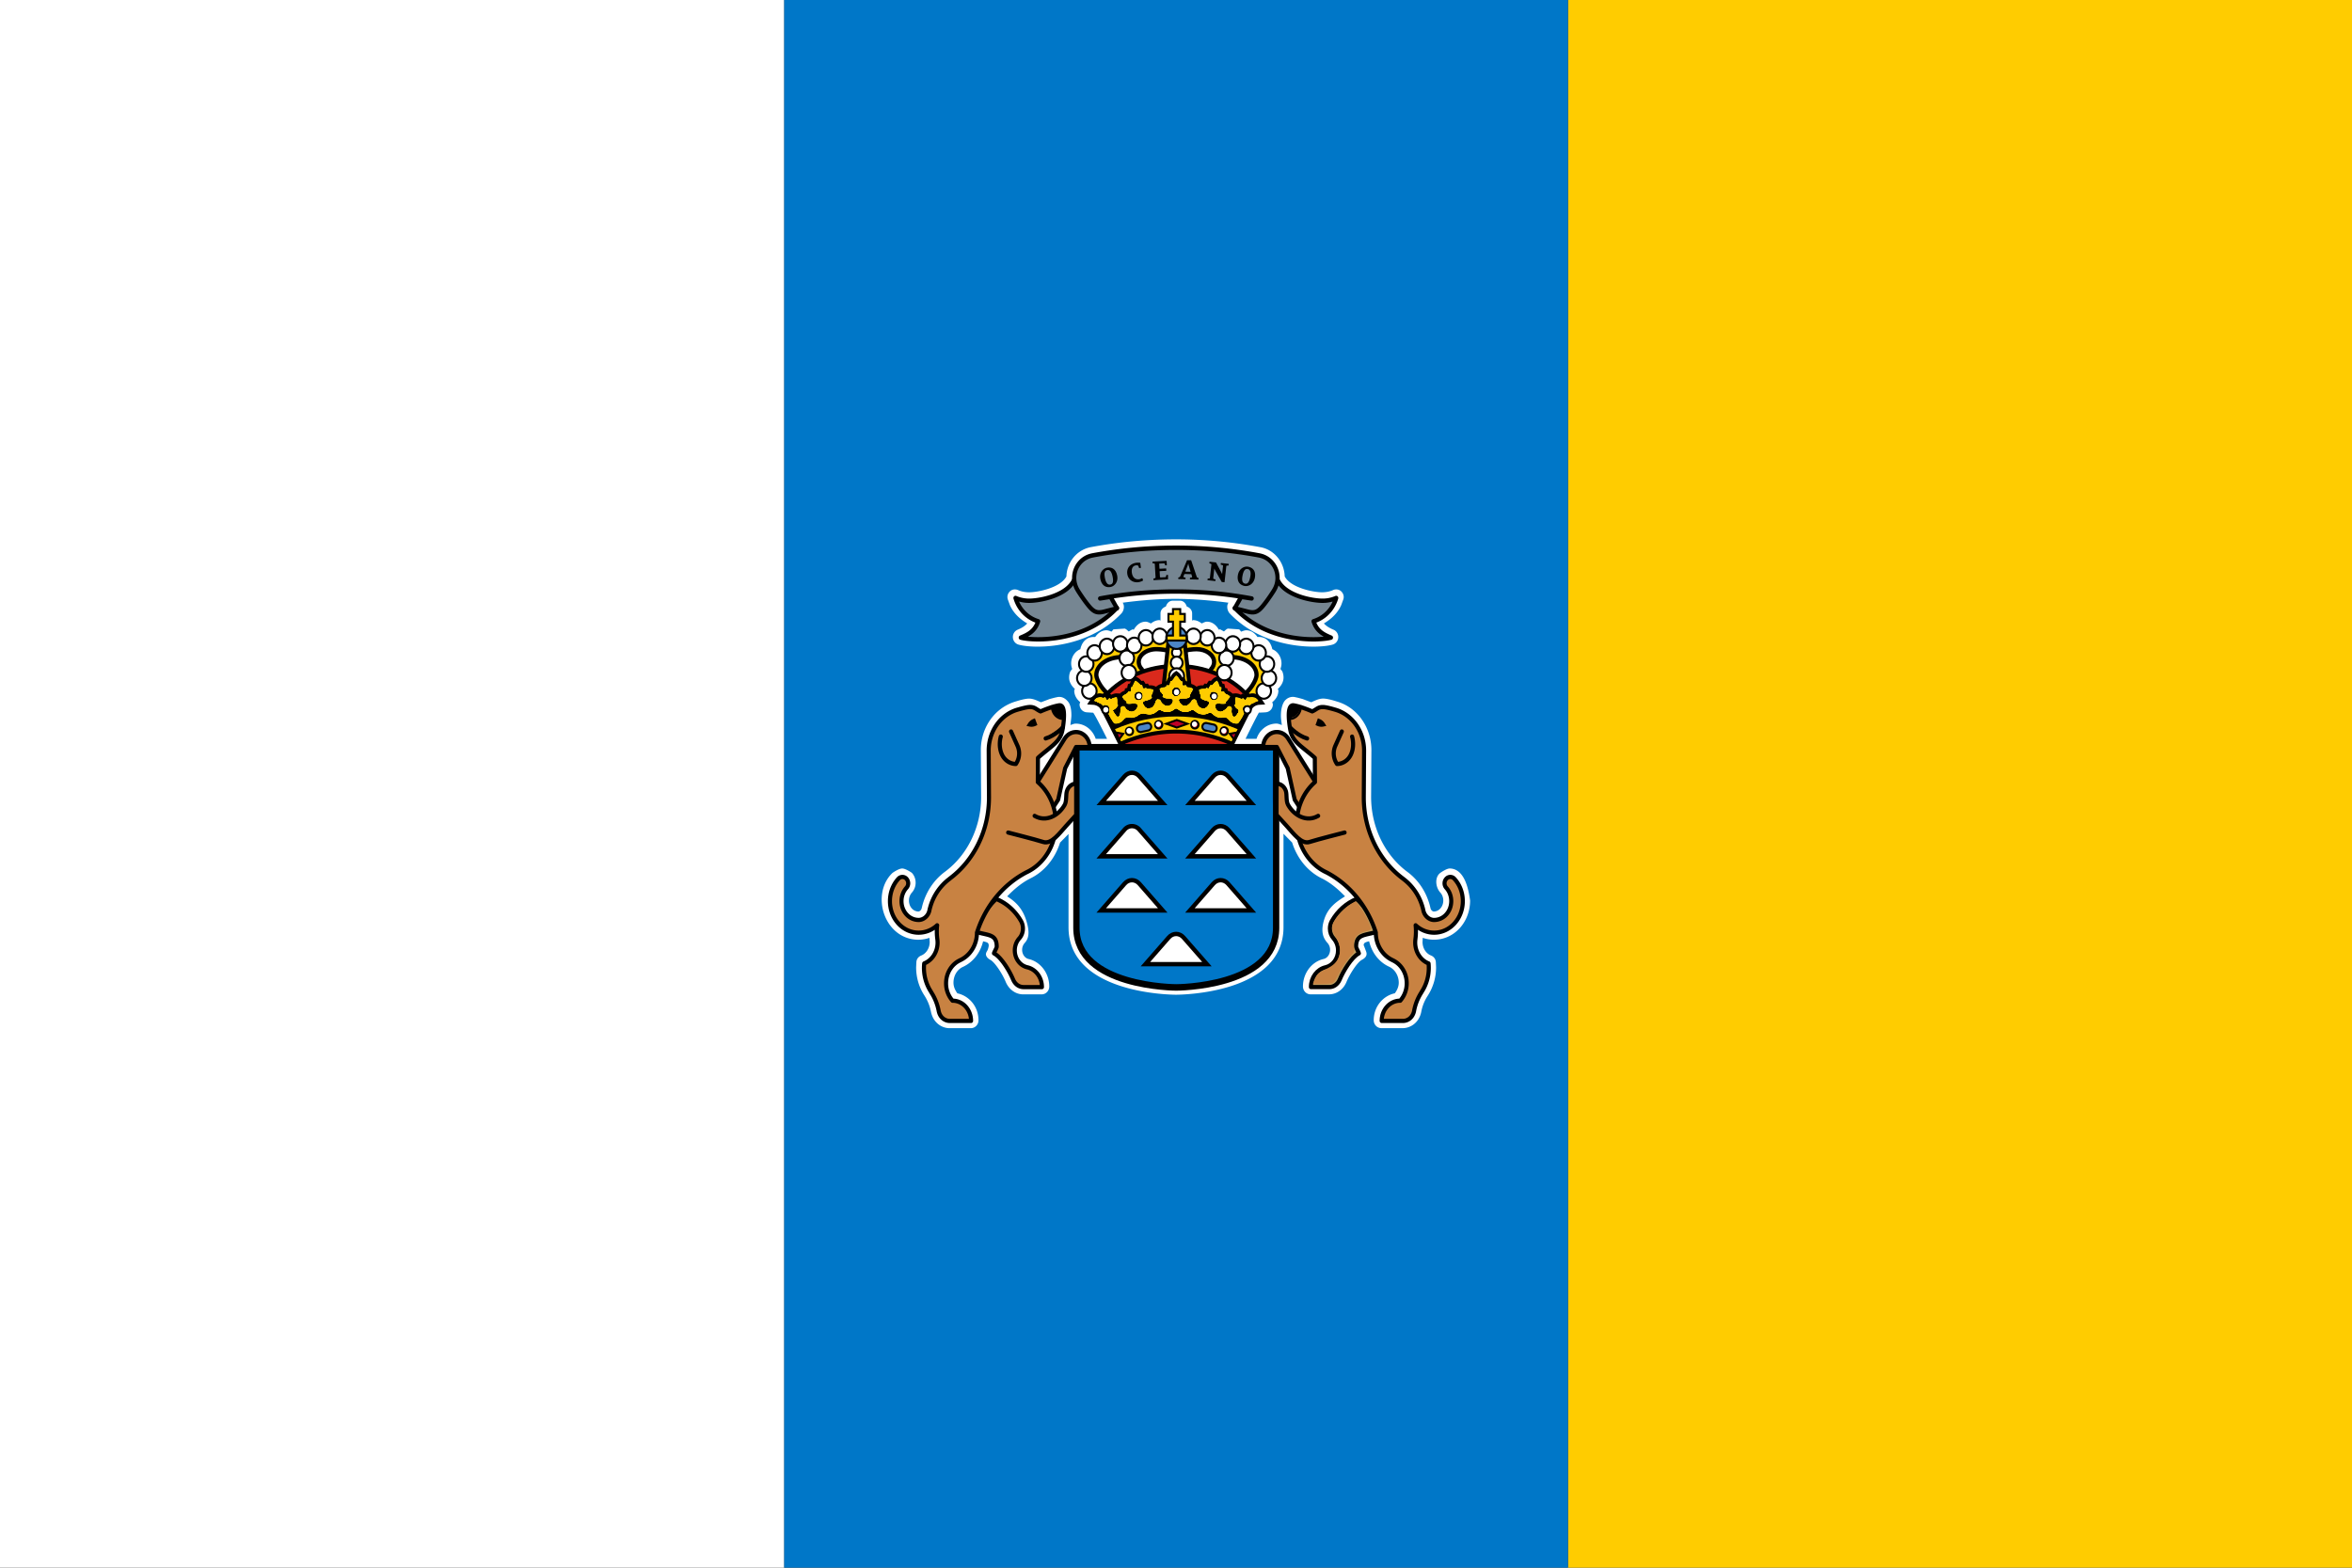 <svg xmlns="http://www.w3.org/2000/svg" width="600" height="400"><rect width="100%" height="100%" fill="#333333" stroke="none"/><path fill="#fc0" d="M400 0h200v400H400z"/><path fill="#0077c8" d="M200 0h200v400H200z"/><path fill="#fff" d="M0 0h200v400H0zM312.151 165.945c.064-.067.109-.145.163-.217l.052.168c-.072.02-.15.02-.215.049zm-19.496-5.482c-.039.078-.09.145-.135.215q-.013-.004-.022-.005c.055-.069.095-.148.157-.21zm-4.93 5.416.055-.177.046-.002c.058.084.113.168.19.246-.092-.039-.194-.043-.292-.066zm-35.493 75.448q-.007.035-.001 0zm23.33-73.964v-.002c.006.018.006.041.01.064 0-.022-.01-.041-.01-.062m49.044-.002.001.002c0 .022-.01.041-.012.062.005-.022.005-.046.01-.064zm47.755 69.482c1.775-1.948 2.668-4.508 2.668-7.068-.423-3.112-1.48-8.054-5.129-8.18-.903-.031-2.469 1.12-2.469 1.12-1.462 1.07-1.284 3.616.005 5.034 1 1.096 1 2.954 0 4.05-.45.5-1.047.774-1.678.774-.2 0-.689-.218-.837-.86-.857-3.842-2.972-7.122-5.963-9.302-5.754-4.308-9.185-11.445-9.185-19.1l.076-11.92c0-5.835-3.622-10.928-8.806-12.398-.082-.022-2.431-.82-3.682-.75-.971.054-1.886.505-2.776.897-.026.01-.056.048-.073.042-.918-.334-2.2-.828-2.2-.828l-1.295-.347c-.297-.062-.776-.165-.776-.165-1.007-.162-1.966.248-2.622 1.127-.584.922-.857 2.141-.857 3.7 0 .67.137 1.518.238 2.313-.456-.131-.886-.36-1.365-.36-2.356 0-4.348 1.628-5.094 3.887h-2.804c1.613-3.268 3.11-6.226 3.424-6.699.082.042 1.722-.064 1.722-.064a1.95 1.95 0 0 0 1.622-1.11c.138-.283.206-.589.206-.895 0-.197-.111-.373-.163-.56.903-.729 1.575-1.727 1.575-3.01 0 0-.116-.294-.15-.394.844-.753 1.458-1.743 1.458-2.907a4 4 0 0 0-.245-1.39c-.111-.315-.357-.532-.54-.8.158-.45.267-.919.267-1.388a4.08 4.08 0 0 0-.992-2.686 3.7 3.7 0 0 0-1.354-.962c-.246-1.166-.846-2.246-1.947-2.792-.585-.294-1.214-.366-1.834-.321-.644-.93-1.538-1.636-2.717-1.713-.515-.03-.979.174-1.45.353l-.476-.58-2.905-.207c-.404.142-.686.468-1.009.734-.514-.29-.979-.55-.979-.55s-.247.082-.308.103c-.667-1.148-1.658-2.046-3.034-2.046-.49 0-.906.262-1.344.448-.626-.478-1.34-.847-2.168-.847-.106 0-.176.102-.279.113v-1.829c0-.878-.61-1.486-1.373-1.763-.246-.818-.858-1.479-1.735-1.479h-1.85c-.876 0-1.491.66-1.739 1.479-.759.277-1.371.885-1.371 1.763v1.822c-.101-.008-.174-.106-.276-.106-.83 0-1.548.37-2.168.849-.442-.188-.854-.45-1.351-.45-1.373 0-2.363.898-3.028 2.048-.064-.023-.316-.104-.316-.104l-.973.547c-.323-.266-.602-.59-1.007-.732l-2.892.2-.485.581c-.465-.177-.93-.378-1.448-.347-1.18.075-2.072.786-2.722 1.717-.625-.047-1.254.023-1.846.322-1.094.544-1.693 1.62-1.937 2.786-.505.214-.97.528-1.352.962-.664.757-.988 1.727-.988 2.691 0 .473.103.94.261 1.386-.182.27-.428.486-.544.8-.163.454-.24.925-.24 1.387 0 1.156.61 2.147 1.454 2.906l-.15.396c0 1.263.649 2.26 1.528 2.988-.058.194-.17.379-.17.582 0 .305.066.608.201.89a1.95 1.95 0 0 0 1.625 1.117l1.65.105c.382.438 1.905 3.39 3.54 6.656h-2.901c-.75-2.253-2.738-3.876-5.09-3.876-.483 0-.912.23-1.366.357.107-.889.256-1.867.256-2.499 0-2.123-.49-2.926-.696-3.259-.842-1.133-1.799-1.543-2.812-1.384 0 0-.489.107-.788.17l-1.271.34s-1.282.494-2.203.83c-.014.005-.042-.027-.065-.037-.893-.39-1.81-.84-2.782-.896-1.162-.068-3.427.676-3.427.676-5.442 1.534-9.062 6.626-9.062 12.459l.044 6.595v1.643c.01.017.034 3.707.034 3.707 0 7.64-3.434 14.771-9.185 19.062-2.987 2.19-5.103 5.472-5.956 9.255-.158.708-.645.922-.848.922-.632 0-1.228-.273-1.68-.772-.5-.544-.747-1.286-.747-2.02 0-.742.252-1.48.75-2.033a3.76 3.76 0 0 0 .96-2.521c0-.912-.316-1.822-.967-2.522-.005-.005-1.562-1.104-2.46-1.103-.902.001-2.464 1.112-2.464 1.112-3.835 3.615-3.549 10.238.002 14.135 2.507 2.75 6.175 3.55 9.409 2.447l.071 1.044c0 1.55-.867 2.943-2.16 3.464-.714.286-1.205.905-1.242 1.695l-.063 1.309c0 2.62.744 5.132 2.157 7.268.835 1.335 1.37 2.695 1.637 4.141.62 2.852 2.863 4.123 4.69 4.123h5.474c1.079 0 1.95-.897 1.95-2.006 0-3.47-2.344-6.232-5.383-6.885-.575-.777-.996-1.684-.996-2.714 0-1.788.947-3.374 2.42-4.036 2.628-1.216 4.456-3.655 5.132-6.524 1.243.284 1.44.41 1.44 1.173-.234 1.367-.482 1.203-.678 1.859-.19.633.36 1.326 1.06 1.686 1.17.602 3.1 3.563 3.981 5.708.845 1.936 2.539 3.114 4.437 3.114h4.69c1.079 0 1.95-.898 1.95-2.008 0-3.372-2.22-6.322-5.276-7.015-.96-.228-1.644-1.21-1.644-2.34 0-.634.215-1.238.615-1.699.95-1.055 1.468-2.431.464-5.708-1.005-3.276-2.857-4.932-4.895-6.23 1.744-1.813 3.648-3.425 5.818-4.538 3.64-1.736 6.385-5.082 7.674-9.19.614-.622 2.085-2.12 2.158-2.192v23.79c0 17.023 26.303 17.219 27.423 17.219s27.417-.196 27.417-17.218v-23.852c.004.002.028.032.028.032s1.555 1.58 2.181 2.22c1.295 4.103 4.038 7.45 7.68 9.194 2.167 1.103 4.065 2.712 5.81 4.522-2.03 1.294-4.34 2.72-5.348 6.014s-.022 4.89.918 5.93a2.58 2.58 0 0 1 .618 1.703c0 1.13-.69 2.11-1.642 2.333-3.06.69-5.28 3.64-5.28 7.014 0 1.11.873 2.01 1.951 2.01h4.692c1.903 0 3.595-1.176 4.42-3.07.896-2.183 2.82-5.142 3.999-5.752.701-.366 1.168-.854 1.168-1.508q.002-.279-.117-.598l-.517-1.363-.112-.237c.02-.558.291-.757 1.399-1.01.672 2.873 2.499 5.307 5.103 6.491 1.477.685 2.452 2.308 2.452 4.068 0 1.02-.425 1.924-1 2.708-3.04.655-5.384 3.42-5.384 6.89 0 1.108.872 2.006 1.947 2.006h5.484c1.821 0 4.06-1.268 4.672-4.05.275-1.524.81-2.882 1.6-4.109a13.35 13.35 0 0 0 2.205-7.368l-.062-1.31c-.039-.794-.528-1.418-1.247-1.706-1.288-.512-2.15-1.902-2.15-3.457 0 0 .042-.75.06-1.043 3.237 1.107 6.903.305 9.41-2.447zm-114.739-82.456c.91 2.076 2.548 3.57 4.422 4.686-.548.612-1.269 1.11-2.439 1.598a2 2 0 0 0-1.222 1.861l.002.081c.032.849.581 1.586 1.367 1.838 3.167 1.019 17.226 1.621 26.31-7.921.401-.42.646-1.07.646-1.689 0-.331-.073-.653-.227-.93 0 0-.067-.119-.076-.132 4.43-.582 8.888-.976 13.33-.976 4.676 0 9.187.394 13.64.98a1.916 1.916 0 0 0-.297 1.063c0 .615.24 1.263.637 1.682 9.08 9.54 23.143 8.942 26.313 7.923a1.99 1.99 0 0 0 1.365-1.835c0-.03.005-.056.005-.084 0-.817-.48-1.555-1.221-1.861-1.177-.491-1.895-.99-2.447-1.598 1.877-1.117 3.52-2.618 4.431-4.707 0-.003.501-1.368.501-1.368.08-.221.122-.45.122-.67 0-.53-.226-1.035-.626-1.43-.565-.554-1.422-.642-2.138-.32-.755.338-1.636.521-2.622.543-2.162.053-8.09-1.088-9.666-4.038-.11-3.62-2.598-6.732-6.046-7.44a117 117 0 0 0-21.64-2.025c-7.54 0-14.793.675-21.865 2.002-3.534.728-6.027 3.842-6.134 7.463-1.572 2.95-7.505 4.091-9.667 4.037-.983-.022-1.863-.205-2.624-.543-.717-.32-1.574-.232-2.141.326-.397.39-.62.896-.62 1.425 0 .22.042.449.12.67z"/><path fill="#fc0" d="M282.874 177.07c-1.436-.832-3.275-3.576-3.275-5.004 0-2.513 2.86-4.542 6.386-4.542l1.425-.629.651-2.2s-7.94-1.045-10.117 2.898c-2.174 3.937-1.052 6.508-.143 8.579.91 2.075 2.975 3.121 2.975 3.121z"/><path fill="none" stroke="#000" stroke-width=".443" d="M237.63 350.52c-.59-.332-1.348-1.427-1.348-1.997 0-1.003 1.177-1.813 2.628-1.813l.587-.25.268-.879s-3.268-.417-4.164 1.157c-.895 1.571-.433 2.597-.059 3.424.375.828 1.224 1.245 1.224 1.245z" transform="matrix(2.43 0 0 2.506 -294.487 -701.182)"/><path fill="#fc0" d="M291.159 170.555c-.466-.51-.736-1.131-.736-1.797 0-1.801 2.008-3.27 4.486-3.27.908 0 2.681.198 3.383.535l.22-3.764s-6.7-.797-9.278 2.265-1.927 6.073-1.709 6.767c.215.699.657 1.74.657 1.74l3.693-1.16z"/><path fill="none" stroke="#000" stroke-width=".443" d="M241.04 347.92a1.05 1.05 0 0 1-.303-.717c0-.72.827-1.305 1.847-1.305.373 0 1.103.079 1.392.213l.09-1.502s-2.757-.318-3.818.904c-1.062 1.222-.793 2.423-.703 2.7.088.28.27.695.27.695l1.52-.463z" transform="matrix(2.43 0 0 2.506 -294.487 -701.182)"/><path fill="#fc0" d="M317.18 177.07c1.438-.832 3.28-3.576 3.28-5.004 0-2.513-2.86-4.542-6.39-4.542l-1.423-.629-.652-2.2s7.938-1.045 10.115 2.898c2.167 3.937 1.053 6.508.148 8.579-.912 2.075-2.98 3.121-2.98 3.121z"/><path fill="none" stroke="#000" stroke-width=".443" d="M251.75 350.52c.591-.332 1.35-1.427 1.35-1.997 0-1.003-1.177-1.813-2.63-1.813l-.586-.25-.268-.879s3.267-.417 4.163 1.157c.892 1.571.433 2.597.06 3.424-.375.828-1.225 1.245-1.225 1.245z" transform="matrix(2.43 0 0 2.506 -294.487 -701.182)"/><path fill="#fc0" d="M308.895 170.555c.463-.51.739-1.131.739-1.797 0-1.801-2.014-3.27-4.486-3.27-.91 0-2.678.198-3.383.535l-.215-3.764s6.693-.797 9.273 2.265c2.575 3.063 1.925 6.073 1.704 6.767-.21.699-.65 1.74-.65 1.74l-3.695-1.16z"/><path fill="none" stroke="#000" stroke-width=".443" d="M248.34 347.92c.19-.204.304-.452.304-.717 0-.72-.829-1.305-1.846-1.305-.375 0-1.103.079-1.393.213l-.088-1.502s2.754-.318 3.816.904c1.06 1.222.793 2.423.702 2.7-.087.28-.268.695-.268.695l-1.52-.463z" transform="matrix(2.43 0 0 2.506 -294.487 -701.182)"/><path fill="#da291c" d="M282.17 177.095c4.163-4.449 10.64-7.313 17.91-7.313 7.273 0 13.743 2.864 17.907 7.313l-5.005 14.121h-26.075l-4.738-14.121z"/><path fill="none" stroke="#000" stroke-linecap="round" stroke-linejoin="round" stroke-width=".417" d="M237.34 350.53c1.714-1.775 4.38-2.919 7.372-2.919s5.656 1.143 7.37 2.919l-2.06 5.636H239.29z" transform="matrix(2.43 0 0 2.506 -294.487 -701.182)"/><path fill="#ecd21c" d="m303.38 174.965-3.335-2.265-3.292 2.265 1.281-11.638h4.053z"/><path fill="#fc0" stroke="#000" stroke-width=".417" d="m246.07 349.68-1.373-.904-1.355.904.528-4.645h1.668z" transform="matrix(2.43 0 0 2.506 -294.487 -701.182)"/><path fill="#fff" d="M300.319 165.118c-.638-.142-1.264.294-1.396.976-.132.677.272 1.341.915 1.485.64.142 1.264-.295 1.396-.976.13-.683-.28-1.349-.915-1.485"/><path fill="none" stroke="#000" stroke-width=".208" d="M244.81 345.75a.485.485 0 0 0-.574.39.5.5 0 0 0 .376.592.486.486 0 0 0 .575-.39.5.5 0 0 0-.377-.592z" transform="matrix(2.43 0 0 2.506 -294.487 -701.182)"/><path fill="#fff" d="M300.392 167.423c-.807-.185-1.596.372-1.762 1.24-.17.86.354 1.697 1.16 1.877.814.177 1.604-.373 1.772-1.237.163-.861-.355-1.707-1.17-1.88"/><path fill="none" stroke="#000" stroke-width=".208" d="M244.84 346.67a.61.61 0 0 0-.725.495.634.634 0 0 0 .477.749c.335.07.66-.149.73-.494a.635.635 0 0 0-.482-.75z" transform="matrix(2.43 0 0 2.506 -294.487 -701.182)"/><path fill="#fff" d="M300.465 170.405c-1.022-.228-2.022.472-2.234 1.563-.21 1.089.448 2.145 1.47 2.376 1.025.224 2.02-.481 2.229-1.563.215-1.088-.438-2.151-1.465-2.376"/><path fill="none" stroke="#000" stroke-width=".208" d="M244.87 347.86a.777.777 0 0 0-.92.624.804.804 0 0 0 .606.948.78.78 0 0 0 .917-.624.8.8 0 0 0-.603-.948z" transform="matrix(2.43 0 0 2.506 -294.487 -701.182)"/><path fill="#fff" d="M279.667 176.168c0-1.083-.822-1.968-1.845-1.968-1.018 0-1.848.885-1.848 1.968 0 1.086.83 1.965 1.848 1.965 1.023 0 1.845-.88 1.845-1.965"/><path fill="none" stroke="#000" stroke-width=".208" d="M236.31 350.16a.773.773 0 0 0-.76-.786.775.775 0 0 0-.76.786c0 .433.342.784.76.784a.77.77 0 0 0 .76-.784z" transform="matrix(2.43 0 0 2.506 -294.487 -701.182)"/><path fill="#fff" d="M289.215 167.774c0-1.089-.829-1.967-1.845-1.967-1.023 0-1.852.878-1.852 1.967 0 1.086.83 1.967 1.852 1.967 1.016 0 1.845-.881 1.845-1.967"/><path fill="none" stroke="#000" stroke-width=".208" d="M240.24 346.81a.773.773 0 0 0-.76-.785.773.773 0 0 0-.762.785c0 .433.342.785.763.785.418 0 .759-.352.759-.785z" transform="matrix(2.43 0 0 2.506 -294.487 -701.182)"/><path fill="#fff" d="M289.75 171.482c0-1.084-.834-1.968-1.855-1.968s-1.847.884-1.847 1.968c0 1.092.828 1.965 1.847 1.965 1.021 0 1.855-.873 1.855-1.965"/><path fill="none" stroke="#000" stroke-width=".208" d="M240.46 348.29a.776.776 0 0 0-.764-.786c-.419 0-.76.353-.76.786 0 .436.341.784.76.784.421 0 .764-.348.764-.784z" transform="matrix(2.43 0 0 2.506 -294.487 -701.182)"/><path fill="#fff" d="M278.257 173.587c.365-1.012-.11-2.146-1.064-2.536-.957-.388-2.023.121-2.385 1.135-.368 1.019.116 2.144 1.063 2.534.957.395 2.019-.116 2.386-1.133"/><path fill="none" stroke="#000" stroke-width=".208" d="M235.73 349.13a.79.79 0 0 0-.438-1.012.75.75 0 0 0-.982.453.79.79 0 0 0 .438 1.011.75.75 0 0 0 .982-.452z" transform="matrix(2.43 0 0 2.506 -294.487 -701.182)"/><path fill="#fff" d="M278.379 170.63a2.065 2.065 0 0 0-.09-2.781 1.77 1.77 0 0 0-2.61.093c-.699.798-.656 2.042.088 2.785.746.74 1.913.705 2.612-.097z"/><path fill="none" stroke="#000" stroke-width=".208" d="M235.78 347.95a.806.806 0 0 0-.037-1.11.745.745 0 0 0-1.074.037.805.805 0 0 0 .036 1.111.74.74 0 0 0 1.075-.038z" transform="matrix(2.43 0 0 2.506 -294.487 -701.182)"/><path fill="#fff" d="M279.934 168.225c.928-.456 1.323-1.626.894-2.609-.433-.985-1.532-1.415-2.456-.951-.92.46-1.322 1.625-.892 2.613.433.988 1.535 1.412 2.454.947"/><path fill="none" stroke="#000" stroke-width=".208" d="M236.42 346.99a.793.793 0 0 0 .368-1.041.75.75 0 0 0-1.01-.38.797.797 0 0 0-.368 1.043.747.747 0 0 0 1.01.378z" transform="matrix(2.43 0 0 2.506 -294.487 -701.182)"/><path fill="#fff" d="M282.412 166.747c1.02-.061 1.802-.993 1.735-2.077-.055-1.084-.927-1.916-1.942-1.855-1.02.064-1.8.996-1.74 2.083.058 1.084.931 1.913 1.947 1.849"/><path fill="none" stroke="#000" stroke-width=".208" d="M237.44 346.4a.77.77 0 0 0 .714-.829.77.77 0 0 0-.8-.74.78.78 0 0 0-.715.831.77.77 0 0 0 .801.738z" transform="matrix(2.43 0 0 2.506 -294.487 -701.182)"/><path fill="#fff" d="M285.133 166.02c.964.346 2.013-.213 2.337-1.245.322-1.027-.203-2.145-1.17-2.488-.966-.34-2.015.211-2.34 1.242-.317 1.037.203 2.147 1.173 2.491"/><path fill="none" stroke="#000" stroke-width=".208" d="M238.56 346.11a.755.755 0 0 0 .962-.497.79.79 0 0 0-.482-.993.757.757 0 0 0-.963.496.794.794 0 0 0 .483.994z" transform="matrix(2.43 0 0 2.506 -294.487 -701.182)"/><path fill="#fff" d="M288.098 166.045c.787.688 1.951.568 2.599-.267.645-.841.534-2.086-.254-2.772-.788-.69-1.951-.567-2.6.27-.644.84-.536 2.078.254 2.77z"/><path fill="none" stroke="#000" stroke-width=".208" d="M239.78 346.12a.746.746 0 0 0 1.07-.107.805.805 0 0 0-.104-1.106.744.744 0 0 0-1.07.108.803.803 0 0 0 .104 1.105z" transform="matrix(2.43 0 0 2.506 -294.487 -701.182)"/><path fill="#fff" d="M294.099 162.588c0-1.092-.826-1.967-1.85-1.967-1.017 0-1.844.875-1.844 1.967 0 1.087.827 1.965 1.843 1.965 1.025 0 1.85-.878 1.85-1.965"/><path fill="none" stroke="#000" stroke-width=".208" d="M242.25 344.74a.77.77 0 0 0-.762-.785.77.77 0 0 0-.758.785c0 .434.34.784.758.784.422 0 .762-.35.762-.784z" transform="matrix(2.43 0 0 2.506 -294.487 -701.182)"/><path fill="#fff" d="M297.622 162.212c0-1.088-.834-1.97-1.85-1.97-1.024 0-1.846.882-1.846 1.97 0 1.086.822 1.965 1.845 1.965 1.017 0 1.85-.88 1.85-1.965"/><path fill="none" stroke="#000" stroke-width=".208" d="M243.7 344.59a.776.776 0 0 0-.762-.786.77.77 0 0 0-.759.786.77.77 0 0 0 .76.784.774.774 0 0 0 .761-.784z" transform="matrix(2.43 0 0 2.506 -294.487 -701.182)"/><path fill="#fff" d="M320.46 176.168c0-1.083.83-1.968 1.85-1.968s1.842.885 1.842 1.968c0 1.086-.822 1.965-1.842 1.965s-1.85-.88-1.85-1.965"/><path fill="none" stroke="#000" stroke-width=".208" d="M253.1 350.16c0-.432.341-.786.761-.786s.758.354.758.786a.77.77 0 0 1-.758.784.773.773 0 0 1-.761-.784z" transform="matrix(2.43 0 0 2.506 -294.487 -701.182)"/><path fill="#fff" d="M310.936 167.774c0-1.089.83-1.967 1.847-1.967 1.023 0 1.847.878 1.847 1.967 0 1.086-.824 1.967-1.847 1.967-1.018 0-1.847-.881-1.847-1.967"/><path fill="none" stroke="#000" stroke-width=".208" d="M249.18 346.81c0-.435.341-.785.76-.785.421 0 .76.35.76.785 0 .433-.339.785-.76.785a.773.773 0 0 1-.76-.785z" transform="matrix(2.43 0 0 2.506 -294.487 -701.182)"/><path fill="#fff" d="M310.402 171.482c0-1.084.83-1.968 1.854-1.968 1.011 0 1.843.884 1.843 1.968 0 1.092-.832 1.965-1.843 1.965-1.024 0-1.854-.873-1.854-1.965"/><path fill="none" stroke="#000" stroke-width=".208" d="M248.96 348.29c0-.433.342-.786.763-.786.416 0 .759.353.759.786a.77.77 0 0 1-.759.784.77.77 0 0 1-.763-.784z" transform="matrix(2.43 0 0 2.506 -294.487 -701.182)"/><path fill="#fff" d="M321.894 173.587c-.362-1.012.11-2.146 1.066-2.536.948-.388 2.02.121 2.386 1.135.367 1.019-.112 2.144-1.072 2.534-.95.395-2.018-.116-2.38-1.133"/><path fill="none" stroke="#000" stroke-width=".208" d="M253.69 349.13a.79.79 0 0 1 .439-1.012.755.755 0 0 1 .982.453.79.79 0 0 1-.441 1.011.75.75 0 0 1-.98-.452z" transform="matrix(2.43 0 0 2.506 -294.487 -701.182)"/><path fill="#fff" d="M321.773 170.63a2.06 2.06 0 0 1 .086-2.781 1.775 1.775 0 0 1 2.613.093c.697.798.655 2.042-.092 2.785a1.76 1.76 0 0 1-2.607-.097z"/><path fill="none" stroke="#000" stroke-width=".208" d="M253.64 347.95a.804.804 0 0 1 .035-1.11.746.746 0 0 1 1.076.037.805.805 0 0 1-.038 1.111.74.74 0 0 1-1.073-.038z" transform="matrix(2.43 0 0 2.506 -294.487 -701.182)"/><path fill="#fff" d="M320.218 168.225c-.926-.456-1.326-1.626-.899-2.609.434-.985 1.533-1.415 2.457-.951.926.46 1.326 1.625.9 2.613-.438.988-1.533 1.412-2.458.947"/><path fill="none" stroke="#000" stroke-width=".208" d="M253 346.99a.796.796 0 0 1-.37-1.041.75.75 0 0 1 1.012-.38c.38.184.545.649.37 1.043a.75.75 0 0 1-1.012.378z" transform="matrix(2.43 0 0 2.506 -294.487 -701.182)"/><path fill="#fff" d="M317.74 166.747c-1.024-.061-1.804-.993-1.745-2.077.061-1.084.94-1.916 1.954-1.855 1.017.064 1.8.996 1.738 2.083-.06 1.084-.93 1.913-1.948 1.849"/><path fill="none" stroke="#000" stroke-width=".208" d="M251.98 346.4a.777.777 0 0 1-.718-.829.774.774 0 0 1 .804-.74.78.78 0 0 1 .715.831.77.77 0 0 1-.801.738z" transform="matrix(2.43 0 0 2.506 -294.487 -701.182)"/><path fill="#fff" d="M315.018 166.02c-.974.346-2.014-.213-2.337-1.245-.322-1.027.2-2.145 1.17-2.488.966-.34 2.014.211 2.327 1.242.33 1.037-.191 2.147-1.16 2.491"/><path fill="none" stroke="#000" stroke-width=".208" d="M250.86 346.11a.754.754 0 0 1-.962-.497.79.79 0 0 1 .482-.993.75.75 0 0 1 .957.496.787.787 0 0 1-.477.994z" transform="matrix(2.43 0 0 2.506 -294.487 -701.182)"/><path fill="#fff" d="M312.054 166.045c-.786.688-1.947.568-2.598-.267-.644-.841-.53-2.086.254-2.772.79-.69 1.947-.567 2.598.27.648.84.538 2.078-.254 2.77"/><path fill="none" stroke="#000" stroke-width=".208" d="M249.64 346.12a.745.745 0 0 1-1.07-.107.807.807 0 0 1 .105-1.106.743.743 0 0 1 1.07.108.8.8 0 0 1-.105 1.105z" transform="matrix(2.43 0 0 2.506 -294.487 -701.182)"/><path fill="#fff" d="M306.053 162.588c0-1.092.826-1.967 1.845-1.967s1.852.875 1.852 1.967c0 1.087-.832 1.965-1.852 1.965s-1.845-.878-1.845-1.965"/><path fill="none" stroke="#000" stroke-width=".208" d="M247.17 344.74c0-.436.34-.785.76-.785s.762.35.762.785a.774.774 0 0 1-.763.784c-.42 0-.759-.35-.759-.784z" transform="matrix(2.43 0 0 2.506 -294.487 -701.182)"/><path fill="#fff" d="M302.53 162.212c0-1.088.827-1.97 1.847-1.97 1.018 0 1.85.882 1.85 1.97 0 1.086-.832 1.965-1.85 1.965-1.02 0-1.847-.88-1.847-1.965"/><path fill="none" stroke="#000" stroke-width=".208" d="M245.72 344.59c0-.434.34-.786.76-.786s.762.352.762.786a.774.774 0 0 1-.762.784.773.773 0 0 1-.76-.784z" transform="matrix(2.43 0 0 2.506 -294.487 -701.182)"/><path d="M321.821 178.297c-.525-.816-1.27-1.3-2.1-1.383a2.4 2.4 0 0 0-.916.116c-.031-.013-.052-.043-.077-.055l-.484-.285-.464.314c-.11.072-.175.165-.26.249-.016-.01-.026-.025-.042-.037l-.49-.266s-.396.282-.436.315c-.456-.24-.94-.367-1.413-.345l-.624.032s-.024.069-.028.093a2.9 2.9 0 0 0-1.277-.809l-.116-.557-.522-.166q-.03-.003-.058-.005a2.4 2.4 0 0 0-.044-.412l-.13-.564-.524-.147c-.135-.534-.372-1.023-.71-1.395l-.436-.474-.583.256c-.448.195-.844.547-1.167.982-.02-.002-.53-.08-.53-.08l-.329.465a2 2 0 0 0-.203.352c-.017-.003-.027-.008-.043-.013l-.541-.069s-.307.451-.32.467c-.517-.05-1.03.012-1.472.217 0 0-.129.057-.256.116-.154-.114-.328-.24-.328-.24-.415-.315-.94-.477-1.484-.533-.005-.005-.005-.018-.015-.033l-.22-.536-.547-.05c-.034-.002-.063-.002-.095-.002a2 2 0 0 0-.136-.432l-.234-.53-.543-.026h-.022c-.242-.536-.583-.986-1.011-1.295l-.52-.378-.514.378c-.427.309-.765.759-1.008 1.295h-.022l-.546.026-.233.53c-.068.146-.106.29-.138.432-.034 0-.062 0-.095.003l-.54.049-.225.536q-.01.021-.012.033c-.546.056-1.072.218-1.486.533 0 0-.199.141-.346.253-.152-.068-.295-.129-.295-.129-.445-.205-.958-.268-1.478-.217-.012-.015-.307-.467-.307-.467l-.55.07q-.024.007-.045.012a2 2 0 0 0-.198-.352l-.33-.465s-.513.078-.53.08c-.322-.435-.721-.786-1.174-.982l-.575-.256-.439.475c-.338.371-.572.86-.713 1.394-.012.005-.513.147-.513.147l-.135.564a2 2 0 0 0-.046.412c-.015.001-.039.001-.055.005l-.528.166s-.114.534-.116.557a2.9 2.9 0 0 0-1.27.809l-.032-.093-.628-.032c-.468-.023-.954.105-1.412.345-.04-.033-.432-.315-.432-.315l-.49.266c-.016.013-.027.028-.044.037-.081-.084-.155-.177-.26-.25l-.468-.313-.474.285c-.027.012-.057.043-.076.055a2.5 2.5 0 0 0-.92-.116c-.833.082-1.576.567-2.104 1.384l-.934 1.44 1.648.104c.01 0 .901.07 1.515.745.45.5 5.045 9.828 5.045 9.828l.773-.34c4.575-1.957 9.067-2.91 13.729-2.91 4.685 0 9.187.957 13.777 2.937l.774.332s4.555-9.347 5.006-9.847c.611-.674 1.503-.745 1.51-.745l1.637-.104-.925-1.44zm-10.552-.568c-.017.082-.04.241-.04.241s.655.037.886.052l-.826.344s.06.132.095.18c-.158-.045-.316-.096-.442-.132l-.279-.089s-.352-.098-.36-.098zm-1.53-1.384s.268-.649.361-.863c0 .242.012.945.012.945l.203-.03c-.102.186-.298.517-.59 1.024-.083-.59-.135-.977-.162-1.188.052.03.174.112.174.112zm-1.597.954s.035-.156.06-.242c.164.208.348.429.698.866-.02-.008-.369-.057-.369-.057l-.29-.038c-.125-.018-.28-.037-.449-.064l.147-.124s-.468-.492-.624-.664c.208.083.827.323.827.323zm-6.366-1.066c.01.127.01.313.01.313l1.034-.168c.017-.005.028 0 .044-.005-.017.01-.017.025-.032.034l-.872.61.158.207c-.207-.008-.42-.026-.596-.039l-.302-.029-.416-.027-.117-.003c.54-.45.87-.706 1.09-.893zm-1.94-1.045.221-1.087c.002-.012.013-.026.013-.038.002.012.014.026.019.038l.218 1.087s.162-.06.257-.094c-.066.18-.242.725-.494 1.44-.24-.715-.426-1.26-.487-1.44.094.033.254.094.254.094zm-2.507 1.19 1.03.168s0-.186.005-.313c.229.187.55.443 1.096.893-.047 0-.53.03-.53.03l-.306.03c-.178.012-.386.03-.6.038l.17-.206-.875-.61q-.018-.016-.04-.034c.022.005.032 0 .05.005zm-5.434.68c.015.085.055.24.055.24l.83-.322-.626.664s.1.089.146.124c-.164.027-.323.047-.452.064l-.292.038-.257.035s-.089.013-.11.023c.35-.438.537-.658.706-.866zm-1.916-.63.013-.946.36.863s.12-.082.178-.112c-.028.21-.085.598-.168 1.188-.289-.508-.485-.838-.586-1.024zm-1.12 1.542s-.025-.159-.04-.241c.235.117.487.249.97.498-.006 0-.361.098-.361.098l-.28.089c-.12.037-.28.087-.434.133.025-.049.085-.18.085-.18l-.823-.345c.23-.015.882-.052.882-.052zm-5.454 2.404s-.25.13-.489.262c-.025-.028-.041-.055-.067-.096.128-.355.2-.557.263-.751.04.056.118.182.118.182s.367-.33.59-.537c-.126.284-.326.75-.326.75s.112.036.149.05zm33.766.272c-.244-.142-.484-.272-.484-.272l-.242-.14.147-.05s-.202-.466-.322-.75c.22.208.59.537.59.537s.082-.126.115-.182c.07.194.142.396.265.75-.024.042-.04.07-.07.107z"/><path fill="#4c86c7" d="M299.323 165.319c-1.393-.442-2.185-2.014-1.776-3.5.419-1.493 1.893-2.336 3.288-1.891 1.399.439 2.198 2.006 1.781 3.499-.416 1.482-1.892 2.335-3.293 1.892z"/><path fill="none" stroke="#000" stroke-width=".208" d="M244.4 345.83c-.573-.176-.899-.804-.73-1.397.172-.596.778-.932 1.353-.755.575.176.904.801.733 1.397-.172.591-.78.932-1.356.755z" transform="matrix(2.43 0 0 2.506 -294.487 -701.182)"/><path fill="#fc0" d="M300.051 182.808c-5.375 0-10.622 1.102-15.618 3.23l1.544 3.113c4.527-1.94 9.123-2.988 14.074-2.988 4.976 0 9.59 1.057 14.127 3.008l1.55-3.109c-5.016-2.142-10.279-3.254-15.677-3.254z"/><path fill="#ecd21c" d="M321.068 178.849c-.781-1.207-1.959-1.104-2.377-.653a1.4 1.4 0 0 0-.408-.375c-.342.23-.503.656-.606 1.132-.127-.38-.312-.7-.622-.875-.148.113-.282.25-.376.411-.453-.411-.994-.62-1.486-.595-.16.5-.119 1.11.136 1.687a1.1 1.1 0 0 0-.471.277c.121.64.79 1.03 1.405 1.376a88 88 0 0 0-1.178 1.842 1.44 1.44 0 0 1-.94-1.37q0-.278.093-.531a.8.8 0 0 0 .052-.266c0-.3-.172-.577-.444-.698a.69.69 0 0 0-.907.41c-.248.64-.828 1.054-1.474 1.054-.878 0-1.591-.75-1.596-1.684l.144-.836q.194.043.402.11c.778.234 1.732.619 2.36.16a1.9 1.9 0 0 0-.162-.56c.563-.24.995-.66 1.213-1.148-.349-.4-.89-.648-1.498-.682.034-.19.031-.396-.012-.584-.335-.106-.693-.01-1.04.165.242-.425.404-.863.304-1.288a1.2 1.2 0 0 0-.55-.035c-.012-.651-.22-1.234-.577-1.622-.473.209-.88.662-1.128 1.244a1.4 1.4 0 0 0-.518-.19c-.256.35-.268.82-.199 1.313-.25-.306-.544-.548-.897-.59-.11.157-.18.344-.225.535-.573-.225-1.163-.219-1.627-.002.017.542.262 1.109.7 1.566a1.5 1.5 0 0 0-.358.448c.4.68 1.418.728 2.223.84.082.001.155.017.23.03l-.115.663a1 1 0 0 0-.1.198c-.23.672-.833 1.126-1.503 1.126-.88 0-1.596-.76-1.596-1.698 0-.414-.307-.738-.687-.743h-.084a.7.7 0 0 0-.67.548c-.196.738-.82 1.246-1.538 1.246-.886 0-1.599-.762-1.599-1.7v-.401q.18.004.39.025c.859.069 1.917.25 2.47-.363a1.6 1.6 0 0 0-.283-.546c.537-.367.91-.905 1.034-1.462-.442-.328-1.05-.464-1.683-.365a1.6 1.6 0 0 0-.13-.604c-.374-.035-.714.148-1.048.411.172-.494.255-.988.065-1.405q-.296-.016-.575.086c-.137-.666-.473-1.23-.925-1.55-.442.32-.777.884-.915 1.55a1.5 1.5 0 0 0-.573-.086c-.19.417-.112.911.061 1.405-.33-.263-.678-.446-1.047-.411a1.6 1.6 0 0 0-.13.604c-.637-.1-1.248.037-1.687.365.125.557.491 1.095 1.039 1.462a1.45 1.45 0 0 0-.284.546c.55.612 1.612.432 2.465.363.118-.01.23-.013.342-.023v.398c0 .939-.72 1.7-1.598 1.7-.72 0-1.356-.507-1.544-1.246a.7.7 0 0 0-.672-.547h-.08c-.382.005-.688.328-.688.743 0 .937-.716 1.697-1.597 1.697-.673 0-1.277-.454-1.504-1.125a.8.8 0 0 0-.098-.199l-.121-.662c.074-.013.154-.03.231-.03.808-.112 1.826-.16 2.232-.84a1.5 1.5 0 0 0-.362-.448c.435-.458.68-1.025.699-1.566-.463-.218-1.056-.224-1.626.001a1.6 1.6 0 0 0-.227-.535c-.351.043-.639.284-.897.59.071-.492.055-.963-.196-1.313a1.5 1.5 0 0 0-.522.19c-.246-.582-.655-1.034-1.127-1.244-.353.388-.565.971-.574 1.623a1.2 1.2 0 0 0-.553.035c-.096.425.062.862.303 1.287-.344-.176-.7-.27-1.043-.165a1.6 1.6 0 0 0-.01.584c-.604.034-1.146.283-1.497.682.213.488.654.909 1.219 1.149a1.6 1.6 0 0 0-.163.56c.621.458 1.57.073 2.352-.161.148-.046.278-.08.4-.11l.153.837c-.01.934-.724 1.683-1.596 1.683-.654 0-1.235-.414-1.48-1.053a.687.687 0 0 0-.909-.41.75.75 0 0 0-.431.697c0 .089.012.174.044.266q.093.254.092.53c0 .648-.397 1.178-.942 1.371a66 66 0 0 0-1.18-1.841c.623-.346 1.289-.736 1.413-1.377a1.2 1.2 0 0 0-.471-.276c.249-.577.293-1.187.13-1.687-.494-.026-1.034.183-1.483.595a1.6 1.6 0 0 0-.374-.412c-.308.176-.496.496-.631.875-.094-.475-.26-.902-.6-1.132a1.4 1.4 0 0 0-.409.375c-.416-.451-1.603-.553-2.377.653 0 0 1.237.054 2.13 1.045.514.567.92 1.173 1.17 1.56a.8.8 0 0 0 .07.18l1.543 2.558c.104.28.36.458.642.458 1.188 0 2.194-.811 2.582-1.936.44.266.937.44 1.471.44 1.115 0 2.078-.662 2.59-1.632.53.497 1.2.806 1.936.806 1.074 0 2.01-.61 2.536-1.521.543.545 1.26.877 2.045.877.925 0 1.757-.457 2.3-1.162.552.705 1.38 1.162 2.31 1.162.778 0 1.501-.332 2.041-.877.524.911 1.46 1.521 2.535 1.521.738 0 1.41-.309 1.932-.806.514.97 1.484 1.632 2.598 1.632.53 0 1.028-.174 1.47-.44.388 1.125 1.392 1.936 2.58 1.936.28 0 .534-.178.642-.458l1.535-2.558a.6.6 0 0 0 .081-.18c.24-.387.654-.993 1.167-1.56.896-.991 2.128-1.045 2.128-1.045z"/><path fill="#be0027" d="M305.664 184.762c0-.525-.42-.959-.93-.959-.508 0-.922.434-.922.959 0 .529.414.96.922.96.51 0 .93-.431.93-.96"/><path fill="none" stroke="#000" stroke-width=".208" d="M247.01 353.59a.385.385 0 0 0-.383-.383.383.383 0 0 0 0 .766c.21 0 .383-.172.383-.383z" transform="matrix(2.43 0 0 2.506 -294.487 -701.182)"/><path fill="#be0027" d="M313.147 186.44c0-.529-.413-.96-.928-.96-.507 0-.927.431-.927.96 0 .539.42.967.927.967.515 0 .928-.428.928-.966"/><path fill="none" stroke="#000" stroke-width=".208" d="M250.09 354.26a.383.383 0 1 0-.764 0 .382.382 0 1 0 .764 0z" transform="matrix(2.43 0 0 2.506 -294.487 -701.182)"/><path fill="#be0027" d="M296.431 184.762c0-.525-.41-.959-.92-.959-.514 0-.928.434-.928.959 0 .529.414.96.927.96.51 0 .921-.431.921-.96"/><path fill="none" stroke="#000" stroke-width=".208" d="M243.21 353.59c0-.21-.17-.383-.379-.383a.383.383 0 0 0 0 .766c.21 0 .379-.172.379-.383zM240.14 354.26a.38.38 0 1 0-.763 0c0 .215.173.386.382.386a.38.38 0 0 0 .381-.386z" transform="matrix(2.43 0 0 2.506 -294.487 -701.182)"/><path fill="#be0027" d="m300.124 183.56-2.682.963 2.682.958 2.682-.958z"/><path fill="none" stroke="#000" stroke-width=".208" d="m244.73 353.11-1.104.385 1.104.382 1.104-.382z" transform="matrix(2.43 0 0 2.506 -294.487 -701.182)"/><path fill="#be0027" d="m315.431 186.766-.664 1.793-1.121-1.485z"/><path fill="none" stroke="#000" stroke-width=".208" d="m251.03 354.39-.273.715-.462-.592z" transform="matrix(2.43 0 0 2.506 -294.487 -701.182)"/><path fill="#be0027" d="m284.672 186.766.67 1.793 1.114-1.485z"/><path fill="none" stroke="#000" stroke-width=".208" d="m238.37 354.39.276.715.458-.592z" transform="matrix(2.43 0 0 2.506 -294.487 -701.182)"/><path fill="#4c86c7" d="M293.589 185.088c.1.516-.22 1.026-.72 1.136l-1.812.391c-.503.106-.99-.229-1.096-.749-.1-.519.218-1.028.721-1.136l1.81-.392c.5-.108.991.228 1.097.75"/><path fill="none" stroke="#000" stroke-width=".208" d="M242.04 353.72a.386.386 0 0 1-.296.453l-.746.157a.383.383 0 0 1-.45-.3.385.385 0 0 1 .296-.453l.744-.156a.383.383 0 0 1 .452.299z" transform="matrix(2.43 0 0 2.506 -294.487 -701.182)"/><path fill="#4c86c7" d="M306.66 185.088c-.098.516.224 1.026.72 1.136l1.813.391c.497.106.986-.229 1.092-.749.108-.519-.214-1.028-.715-1.136l-1.815-.392c-.497-.108-.988.228-1.095.75"/><path fill="none" stroke="#000" stroke-width=".208" d="M247.42 353.72c-.04.206.092.41.297.453l.745.157a.38.38 0 0 0 .45-.3.38.38 0 0 0-.294-.453l-.748-.156a.383.383 0 0 0-.45.299z" transform="matrix(2.43 0 0 2.506 -294.487 -701.182)"/><path fill="#fff" d="M300.975 176.468c0-.533-.414-.962-.927-.962-.51 0-.924.429-.924.962 0 .536.414.964.924.964.513 0 .927-.428.927-.964"/><path fill="none" stroke="#000" stroke-width=".208" d="M245.08 350.28a.382.382 0 1 0-.762 0 .382.382 0 1 0 .762 0z" transform="matrix(2.43 0 0 2.506 -294.487 -701.182)"/><path fill="#fff" d="M310.572 177.52c0-.534-.415-.963-.928-.963-.509 0-.926.429-.926.964 0 .532.417.962.926.962.513 0 .928-.43.928-.962"/><path fill="none" stroke="#000" stroke-width=".208" d="M249.03 350.7a.38.38 0 0 0-.382-.385c-.21 0-.38.171-.38.385 0 .212.17.384.38.384a.383.383 0 0 0 .382-.384z" transform="matrix(2.43 0 0 2.506 -294.487 -701.182)"/><path fill="#fff" d="M319.003 180.953c0-.526-.408-.958-.92-.958-.507 0-.923.432-.923.958 0 .533.416.964.923.964.512 0 .92-.431.92-.964"/><path fill="none" stroke="#000" stroke-width=".208" d="M252.5 352.07a.38.38 0 0 0-.378-.383.383.383 0 0 0 0 .768.38.38 0 0 0 .378-.385z" transform="matrix(2.43 0 0 2.506 -294.487 -701.182)"/><path fill="#fff" d="M289.531 177.52c0-.534.41-.963.927-.963.51 0 .92.429.92.964 0 .532-.41.962-.92.962-.516 0-.927-.43-.927-.962"/><path fill="none" stroke="#000" stroke-width=".208" d="M240.37 350.7a.381.381 0 1 1 .76 0 .38.38 0 1 1-.76 0z" transform="matrix(2.43 0 0 2.506 -294.487 -701.182)"/><path fill="#fff" d="M281.1 180.953c0-.526.417-.958.928-.958.508 0 .923.432.923.958 0 .533-.415.964-.923.964-.511 0-.928-.431-.928-.964"/><path fill="none" stroke="#000" stroke-width=".208" d="M236.9 352.07c0-.21.172-.383.382-.383.209 0 .38.173.38.383 0 .212-.171.385-.38.385a.384.384 0 0 1-.382-.385z" transform="matrix(2.43 0 0 2.506 -294.487 -701.182)"/><path fill="#fc0" d="M301 162.011v-3.537h1.16V156.5H301v-1.234h-1.852v1.234h-1.16v1.973h1.16v3.537h-1.63v1.276h5.106v-1.276z"/><path fill="none" stroke="#000" stroke-width=".208" d="M245.09 344.51v-1.412h.478v-.787h-.478v-.493h-.762v.493h-.477v.787h.477v1.412h-.67v.509h2.1v-.509z" transform="matrix(2.43 0 0 2.506 -294.487 -701.182)"/><path fill="#0077c8" d="M274.516 190.5h50.94v46.07c0 15.21-25.465 15.21-25.465 15.21s-25.475 0-25.475-15.21z"/><path fill="none" stroke="#000" stroke-linecap="round" stroke-linejoin="round" stroke-width=".662" d="M234.19 355.88h20.966v18.387c0 6.07-10.481 6.07-10.481 6.07s-10.485 0-10.485-6.07z" transform="matrix(2.43 0 0 2.506 -294.487 -701.182)"/><path fill="#c88242" d="M254.058 229.21c2.637 1.062 4.861 3.065 6.334 5.64l.028.054c.295.542.462 1.176.462 1.848 0 .978-.36 1.873-.938 2.52l-.028.028a4.62 4.62 0 0 0-1.114 3.038c0 2.112 1.35 3.87 3.15 4.293l.024.01c2.137.483 3.746 2.559 3.746 5.051h-4.69c-1.022 0-2.074-.59-2.645-1.89-.86-2.092-3.013-5.747-4.902-6.721.055-.355.703-1.341.703-1.714 0-2.964-1.851-2.87-4.373-3.516l-.824-.155s.488-2.024 1.703-4.279c1.216-2.25 3.365-4.207 3.365-4.207z"/><path fill="none" stroke="#000" stroke-linecap="round" stroke-linejoin="round" stroke-width=".428" d="M225.77 371.33c1.085.424 2 1.223 2.607 2.25l.011.022c.122.216.19.47.19.738 0 .39-.147.747-.386 1.006l-.011.01a1.8 1.8 0 0 0-.459 1.213c0 .843.557 1.545 1.297 1.714l.01.004c.88.193 1.542 1.02 1.542 2.016h-1.93c-.421 0-.854-.236-1.09-.755-.353-.835-1.24-2.293-2.017-2.682.023-.142.29-.535.29-.684 0-1.183-.762-1.145-1.8-1.404l-.34-.061s.202-.808.701-1.708c.5-.898 1.385-1.68 1.385-1.68z" transform="matrix(2.43 0 0 2.506 -294.487 -701.182)"/><path fill="#c88242" d="m264.894 198.893 6.662-10.639.026-.022c.63-.978 1.667-1.608 2.836-1.608 1.92 0 3.48 1.71 3.48 3.824h-3.48l-2.769 5.406-1.787 8.042-1 1.534-.082.195"/><path fill="none" stroke="#000" stroke-linecap="round" stroke-linejoin="round" stroke-width=".428" d="m230.23 359.23 2.742-4.246.01-.01c.26-.39.687-.64 1.168-.64.79 0 1.432.682 1.432 1.525h-1.432l-1.14 2.158-.735 3.21-.412.612-.034.078" transform="matrix(2.43 0 0 2.506 -294.487 -701.182)"/><path fill="#c88242" d="M238.994 235.926a14 14 0 0 0-.087 1.56c0 .67.045 1.339.133 1.997l.01.067q.05.379.052.777c0 2.453-1.417 4.533-3.4 5.332l-.014.026a12 12 0 0 0-.053 1.11c0 2.298.679 4.406 1.82 6.138l.059.124a13.3 13.3 0 0 1 1.884 4.77c.385 1.775 1.73 2.494 2.774 2.494h5.475c0-2.849-2.099-5.152-4.691-5.152l-.042-.01c-1.018-1.142-1.644-2.713-1.644-4.436 0-2.652 1.481-4.93 3.584-5.877l.025-.028c2.505-1.147 4.265-3.855 4.265-7.018l.022-.075c2.186-6.8 6.798-12.332 12.699-15.359l.041-.017c4.345-2.078 7.376-6.87 7.376-12.41 0-4.27-1.801-8.069-4.614-10.545 0 0 .037-4.954.037-6.17.596-.559 1.09-.96 2.562-2.155 1.953-1.577 3.286-2.683 3.72-5.06.262-1.487 1.027-6.494-.902-6.188-1.922.301-4.717 1.545-4.717 1.545-1.115-.491-1.412-1.12-2.687-1.12-.849 0-2.386.46-3.172.68-4.237 1.195-7.368 5.424-7.368 10.449l.076 11.931c0 8.613-3.96 16.205-9.992 20.707l-.012.022c-2.547 1.855-4.431 4.712-5.183 8.055l-.015.087c-.354 1.526-1.612 2.39-2.733 2.39-1.124 0-2.244-.463-3.1-1.405-1.706-1.87-1.706-4.92 0-6.8.575-.64.575-1.661 0-2.291a1.386 1.386 0 0 0-2.087 0c-2.853 3.139-2.853 8.253 0 11.388 2.71 2.971 7.021 3.126 9.903.467"/><path fill="none" stroke="#000" stroke-linecap="round" stroke-linejoin="round" stroke-width=".428" d="M219.57 374.01a5 5 0 0 0-.036.623q0 .401.055.797l.004.027q.02.15.021.31c0 .979-.583 1.809-1.399 2.128l-.006.01a4.34 4.34 0 0 0 .728 2.893l.024.05c.375.566.642 1.207.775 1.903.159.709.712.996 1.142.996h2.253c0-1.138-.863-2.057-1.93-2.057l-.017-.004a2.6 2.6 0 0 1-.677-1.77c0-1.059.61-1.968 1.475-2.346l.01-.01c1.031-.459 1.756-1.54 1.756-2.802l.009-.03c.9-2.713 2.797-4.922 5.226-6.13l.017-.007c1.788-.83 3.036-2.741 3.036-4.953 0-1.704-.741-3.22-1.9-4.208 0 0 .016-1.977.016-2.463.245-.223.449-.383 1.055-.86.804-.63 1.352-1.07 1.53-2.02.109-.593.423-2.591-.37-2.469-.792.12-1.942.617-1.942.617-.46-.196-.581-.447-1.106-.447-.35 0-.982.183-1.306.27-1.743.478-3.032 2.166-3.032 4.171l.031 4.762c0 3.438-1.63 6.468-4.112 8.264l-.005.01a5.43 5.43 0 0 0-2.134 3.214l-.005.035c-.146.61-.664.954-1.125.954a1.74 1.74 0 0 1-1.277-.56c-.701-.747-.701-1.964 0-2.715a.68.68 0 0 0 0-.914.58.58 0 0 0-.858 0c-1.175 1.253-1.175 3.294 0 4.545 1.115 1.186 2.89 1.247 4.076.186h0" transform="matrix(2.43 0 0 2.506 -294.487 -701.182)"/><path fill="#c88242" d="M255.224 187.794s-.73 2.255.27 4.506c.687 1.557 2.101 2.46 3.58 2.475a4.76 4.76 0 0 0 .421-4.617c-.067-.156-1.653-3.67-1.653-3.67"/><path fill="none" stroke="#000" stroke-linecap="round" stroke-linejoin="round" stroke-width=".428" d="M226.25 354.8s-.3.9.111 1.799c.283.621.865.982 1.473.987a1.85 1.85 0 0 0 .174-1.842l-.68-1.465" transform="matrix(2.43 0 0 2.506 -294.487 -701.182)"/><path d="M263.898 184.561c-.442.192-.896.234-1.274.141a2.26 2.26 0 0 1 1.007-.867z"/><path fill="none" stroke="#000" stroke-width=".428" d="M229.82 353.51a.86.86 0 0 1-.524.056.92.92 0 0 1 .414-.346z" transform="matrix(2.43 0 0 2.506 -294.487 -701.182)"/><path fill="#c88242" d="M263.85 208.014c2.878 1.679 6.093-.01 7.674-2.81.551-.97.26-2.589.574-3.55l.026-.059c.339-1.041 1.254-1.801 2.324-1.801l.005 7.97s-.698.764-2.509 2.752c-1.812 1.988-3.8 4.823-5.887 4.16-2.084-.661-8.95-2.408-8.95-2.408"/><path fill="none" stroke="#000" stroke-linecap="round" stroke-linejoin="round" stroke-width=".428" d="M229.8 362.87c1.185.67 2.508-.004 3.159-1.121.227-.387.106-1.034.236-1.417l.01-.024c.14-.415.517-.719.957-.719l.002 3.182-1.032 1.098c-.746.793-1.564 1.925-2.424 1.66-.857-.264-3.683-.96-3.683-.96" transform="matrix(2.43 0 0 2.506 -294.487 -701.182)"/><path d="M268.247 180.026c0 1.759 1.302 3.19 2.905 3.19v-2.053c-.001-.846-.27-1.26-1.04-1.137h-.932z"/><path fill="none" stroke="#000" stroke-width=".221" d="M231.61 351.73c0 .702.536 1.273 1.196 1.273v-.82c0-.337-.111-.502-.429-.453h-.383z" transform="matrix(2.43 0 0 2.506 -294.487 -701.182)"/><path d="M271.041 185.438s-1.951 2.138-4.371 2.825"/><path fill="none" stroke="#000" stroke-linecap="round" stroke-linejoin="round" stroke-width=".428" d="M232.76 353.86s-.803.853-1.8 1.127" transform="matrix(2.43 0 0 2.506 -294.487 -701.182)"/><path fill="#fff" d="m307.802 245.848-5.964-6.812c-1.046-1.203-2.724-1.203-3.773 0l-5.952 6.812z"/><path fill="none" stroke="#000" stroke-width=".443" d="m247.89 377.97-2.455-2.718c-.43-.48-1.121-.48-1.553 0l-2.45 2.718z" transform="matrix(2.43 0 0 2.506 -294.487 -701.182)"/><path fill="#fff" d="m296.528 204.731-5.957-6.807c-1.047-1.205-2.727-1.205-3.77-.005l-5.956 6.813h15.683z"/><path fill="none" stroke="#000" stroke-width=".443" d="m243.25 361.56-2.452-2.717c-.43-.48-1.122-.48-1.551-.002l-2.452 2.72z" transform="matrix(2.43 0 0 2.506 -294.487 -701.182)"/><path fill="#fff" d="m319.149 204.731-5.96-6.807c-1.049-1.205-2.726-1.205-3.766-.005l-5.96 6.813h15.686z"/><path fill="none" stroke="#000" stroke-width=".443" d="m252.56 361.56-2.453-2.717c-.432-.48-1.122-.48-1.55-.002l-2.453 2.72z" transform="matrix(2.43 0 0 2.506 -294.487 -701.182)"/><path fill="#fff" d="m296.528 218.336-5.957-6.806c-1.047-1.198-2.727-1.198-3.77-.005l-5.956 6.811z"/><path fill="none" stroke="#000" stroke-width=".443" d="m243.25 366.99-2.452-2.717a1.02 1.02 0 0 0-1.551-.002l-2.452 2.719z" transform="matrix(2.43 0 0 2.506 -294.487 -701.182)"/><path fill="#fff" d="m319.149 218.336-5.96-6.806c-1.049-1.198-2.726-1.198-3.766-.005l-5.96 6.811z"/><path fill="none" stroke="#000" stroke-width=".443" d="m252.56 366.99-2.453-2.717c-.432-.478-1.122-.478-1.55-.002l-2.453 2.719z" transform="matrix(2.43 0 0 2.506 -294.487 -701.182)"/><path fill="#fff" d="m296.528 232.142-5.957-6.82c-1.047-1.203-2.727-1.203-3.77 0l-5.956 6.82z"/><path fill="none" stroke="#000" stroke-width=".443" d="m243.25 372.5-2.452-2.722c-.43-.48-1.122-.48-1.551 0l-2.452 2.722z" transform="matrix(2.43 0 0 2.506 -294.487 -701.182)"/><path fill="#fff" d="m319.149 232.142-5.96-6.82c-1.049-1.203-2.726-1.203-3.766 0l-5.96 6.82z"/><path fill="none" stroke="#000" stroke-width=".443" d="m252.56 372.5-2.453-2.722c-.432-.48-1.122-.48-1.55 0l-2.453 2.722z" transform="matrix(2.43 0 0 2.506 -294.487 -701.182)"/><path fill="#768692" d="M325.855 147.855c1.985 4.156 9.166 5.337 11.57 5.279 1.196-.026 2.328-.248 3.355-.708q-.167.581-.41 1.12c-1.016 2.318-2.968 4.098-5.358 4.818.774 2.511 2.534 3.389 4.419 4.172-2.094.674-15.737 1.842-24.51-7.578"/><path fill="none" stroke="#000" stroke-linecap="round" stroke-linejoin="round" stroke-width=".443" d="M255.32 338.86c.817 1.659 3.773 2.13 4.762 2.107a3.6 3.6 0 0 0 1.381-.283 3 3 0 0 1-.169.447 3.5 3.5 0 0 1-2.205 1.923c.319 1.002 1.043 1.353 1.819 1.665-.862.27-6.477.736-10.088-3.024" transform="matrix(2.43 0 0 2.506 -294.487 -701.182)"/><path fill="#768692" d="M273.908 147.855c-1.98 4.156-9.161 5.337-11.571 5.279-1.19-.026-2.323-.248-3.353-.708.113.388.246.76.408 1.12 1.014 2.318 2.97 4.098 5.358 4.818-.776 2.511-2.527 3.389-4.415 4.172 2.09.674 15.734 1.842 24.51-7.578"/><path fill="none" stroke="#000" stroke-linecap="round" stroke-linejoin="round" stroke-width=".443" d="M233.94 338.86c-.815 1.659-3.77 2.13-4.763 2.107a3.7 3.7 0 0 1-1.38-.283q.07.232.168.447a3.5 3.5 0 0 0 2.205 1.923c-.319 1.002-1.04 1.353-1.817 1.665.86.27 6.476.736 10.088-3.024" transform="matrix(2.43 0 0 2.506 -294.487 -701.182)"/><path fill="#768692" d="m316.306 152.565-1.409 2.496s1.645.425 3.346.852c1.702.423 2.52.096 3.7-1.276 1.404-1.651 2.932-4.087 2.932-4.087l.017-.042a5.9 5.9 0 0 0 .925-3.2c0-2.824-1.947-5.174-4.516-5.702l-.053-.017a115 115 0 0 0-21.208-1.972h-.31c-7.236 0-14.328.68-21.204 1.972l-.058.017c-2.576.528-4.518 2.878-4.518 5.701a5.93 5.93 0 0 0 .93 3.201l.016.042s1.523 2.436 2.928 4.087c1.182 1.372 2.003 1.7 3.704 1.276 1.698-.427 3.346-.852 3.346-.852l-1.41-2.496-.19-.432-2.711.419a104.5 104.5 0 0 1 19.168-1.765h.31c6.54 0 12.95.605 19.172 1.765l-2.664-.398-.241.411z"/><path fill="none" stroke="#000" stroke-linecap="round" stroke-linejoin="round" stroke-width=".443" d="m251.39 340.74-.58.996s.677.17 1.377.34 1.037.038 1.523-.509c.578-.66 1.207-1.631 1.207-1.631l.007-.017c.24-.366.38-.803.38-1.277a2.32 2.32 0 0 0-1.858-2.276l-.022-.007a48.7 48.7 0 0 0-8.729-.787h-.127c-2.979 0-5.897.271-8.728.787l-.023.007a2.32 2.32 0 0 0-1.86 2.276c0 .474.142.911.383 1.277l.007.017s.626.972 1.204 1.631c.487.548.825.678 1.525.51.699-.171 1.377-.34 1.377-.34l-.58-.997-.078-.173-1.116.168a44.3 44.3 0 0 1 7.89-.705h.127c2.691 0 5.33.242 7.89.705l-1.096-.16z" transform="matrix(2.43 0 0 2.506 -294.487 -701.182)"/><path d="M283.36 149.76c-1.092.225-2.27-.203-2.647-1.989-.331-1.55.599-2.687 1.63-2.907 1.09-.233 2.268.18 2.643 1.965.334 1.555-.594 2.708-1.626 2.93zm-.939-4.287c-.51.108-.857.55-.538 2.066.32 1.514.892 1.714 1.401 1.607.515-.113.854-.567.532-2.083-.321-1.512-.886-1.699-1.395-1.59M291.548 148.156a3.3 3.3 0 0 1-1.121.39c-1.473.195-2.668-.702-2.857-2.13-.2-1.542.803-2.62 2.31-2.824.29-.04.676-.04.911-.002.055.002.104.053.109.113l.148 1.101q.009.09-.086.107l-.286.038c-.048.008-.093-.017-.116-.073l-.118-.373c-.074-.219-.272-.303-.65-.253-.955.128-1.171 1.01-1.057 1.862.132 1.004.715 1.84 1.867 1.685.227-.028.525-.14.69-.245.065-.046.13.005.155.057l.128.396c.021.052.014.124-.027.151zM297.962 147.705c0 .065-.027.13-.076.13l-3.52.2c-.06.005-.105-.03-.108-.101l-.012-.206c-.005-.059.021-.11.091-.127l.333-.086c.066-.015.123-.09.112-.245l-.182-3.266c-.007-.155-.071-.222-.141-.233l-.34-.044c-.07-.01-.1-.054-.106-.109l-.01-.214c-.005-.067.031-.107.1-.112l3.409-.19c.047-.002.098.048.099.11l.05.92c.005.063-.028.1-.089.104l-.246.017c-.052 0-.098-.029-.108-.088l-.077-.257c-.033-.12-.126-.18-.255-.173l-1.095.061c-.046 0-.078.04-.078.093l.068 1.156a.08.08 0 0 0 .087.078l1.528-.082c.067-.01.104.027.104.088l.025.415c0 .064-.036.107-.095.108l-1.53.08a.09.09 0 0 0-.075.09l.072 1.28c.01.197.11.241.24.232l1.072-.06c.13-.004.231-.083.254-.209l.048-.266c.01-.06.048-.094.1-.094l.255-.015c.062-.005.102.025.102.093l-.007.92zM305.64 147.88l-1.986-.052c-.062 0-.105-.037-.1-.107l.004-.21a.12.12 0 0 1 .102-.119l.334-.052c.089-.015.141-.1.1-.238l-.153-.523c-.015-.04-.034-.083-.082-.083l-1.658-.038c-.047 0-.071.038-.089.076l-.2.516c-.054.136.001.225.084.238l.337.074c.07.017.098.062.098.119l-.005.212c-.002.073-.049.103-.11.103l-1.638-.039c-.067-.001-.108-.04-.108-.108l.01-.21c0-.056.025-.099.102-.117l.194-.061c.086-.023.127-.065.204-.237l1.716-4.03c.01-.03.02-.058.055-.058l.983.017c.027.005.039.035.052.068l1.385 4.107c.063.18.1.214.187.246l.196.07c.073.023.098.065.093.124l-.004.207c0 .072-.043.104-.103.104zm-2.35-3.45a3 3 0 0 1-.142-.678h-.017c-.014.112-.09.366-.203.667l-.519 1.36c-.025.06.01.078.054.078l1.19.029c.058 0 .066-.026.048-.072zM313.317 144.297l-.344.025c-.063.003-.131.066-.146.223l-.442 3.972c-.008.046-.031.05-.068.046l-.59-.064c-.067-.008-.076-.023-.107-.077l-1.547-2.746a11 11 0 0 1-.294-.592l-.012-.005-.26 2.388c-.02.153.027.231.096.245l.4.113c.065.023.088.074.082.129l-.028.208c-.005.069-.05.098-.115.094l-1.81-.202c-.061-.005-.101-.044-.095-.116l.022-.206c.012-.058.038-.103.106-.11l.349-.026c.07-.01.135-.07.148-.225l.365-3.251c.017-.152-.027-.227-.098-.251l-.332-.103a.105.105 0 0 1-.083-.123l.017-.213c.007-.072.055-.1.123-.092l1.458.16c.086.01.123.065.173.154l1.14 2.138c.164.306.256.5.325.673h.015l.224-2.013c.014-.153-.03-.23-.102-.252l-.393-.109c-.07-.022-.092-.071-.09-.133l.026-.208c.01-.069.052-.1.116-.09l1.813.199q.102.014.094.12l-.022.209c-.003.052-.04.1-.113.111zM317.472 149.509c-1.096-.216-2.014-1.076-1.665-2.863.304-1.562 1.595-2.24 2.63-2.039 1.101.213 2.023 1.055 1.673 2.843-.304 1.563-1.606 2.257-2.638 2.058zm.8-4.309c-.508-.104-1.001.169-1.301 1.689-.297 1.518.153 1.927.666 2.028.52.102 1.007-.187 1.303-1.707s-.155-1.912-.668-2.01"/><path fill="#c09b5a" d="M345.996 229.21c-2.638 1.062-4.862 3.068-6.338 5.644l-.028.055a3.83 3.83 0 0 0-.46 1.847c0 .979.352 1.875.935 2.516l.025.032a4.6 4.6 0 0 1 1.117 3.04c0 2.106-1.348 3.866-3.157 4.291l-.013.005c-2.138.482-3.749 2.559-3.749 5.051h4.692c1.027 0 2.078-.584 2.648-1.885.854-2.094 3.011-5.746 4.898-6.723-.057-.355-.705-1.344-.705-1.716 0-2.964 1.858-2.867 4.375-3.51l.827-.163s-.486-2.02-1.706-4.274c-1.212-2.248-3.36-4.21-3.36-4.21z"/><path fill="none" stroke="#000" stroke-linecap="round" stroke-linejoin="round" stroke-width=".428" d="M263.61 371.33c-1.086.424-2.001 1.224-2.609 2.252l-.011.022c-.122.216-.19.467-.19.738 0 .39.145.748.385 1.004l.01.012c.284.314.46.742.46 1.214 0 .84-.555 1.543-1.3 1.712l-.004.002c-.88.193-1.543 1.021-1.543 2.016h1.93c.423 0 .856-.233 1.09-.752.352-.836 1.24-2.293 2.016-2.683-.023-.142-.29-.537-.29-.685 0-1.183.765-1.145 1.8-1.401l.341-.065s-.2-.807-.702-1.706c-.499-.897-1.382-1.68-1.382-1.68z" transform="matrix(2.43 0 0 2.506 -294.487 -701.182)"/><path fill="#c09b5a" d="m335.16 198.893-6.664-10.642-.027-.027c-.63-.972-1.664-1.606-2.831-1.606-1.925 0-3.485 1.716-3.485 3.825h3.485l2.77 5.407 1.784 8.044.998 1.534.082.197"/><path fill="#c88242" stroke="#000" stroke-linecap="round" stroke-linejoin="round" stroke-width=".428" d="m259.15 359.23-2.743-4.247-.01-.011a1.4 1.4 0 0 0-1.166-.641c-.792 0-1.434.685-1.434 1.526h1.434l1.14 2.158.734 3.21.411.613.034.079" transform="matrix(2.43 0 0 2.506 -294.487 -701.182)"/><path fill="#c88242" d="M361.036 235.926c.054.518.082 1.029.082 1.56q.001 1.019-.135 1.99l-.005.074a6 6 0 0 0-.047.775c0 2.452 1.408 4.54 3.396 5.333l.014.026a12 12 0 0 1 .05 1.115 11.1 11.1 0 0 1-1.817 6.132l-.06.124a13.1 13.1 0 0 0-1.88 4.776c-.39 1.775-1.73 2.488-2.77 2.488h-5.484c0-2.841 2.101-5.154 4.693-5.154l.045-.002c1.014-1.147 1.647-2.713 1.647-4.441 0-2.649-1.487-4.93-3.591-5.88l-.022-.023c-2.506-1.144-4.268-3.857-4.268-7.015l-.017-.084c-2.189-6.792-6.798-12.329-12.7-15.354l-.04-.012c-4.348-2.082-7.378-6.878-7.378-12.414 0-4.266 1.802-8.072 4.616-10.54 0 0-.038-4.959-.038-6.176-.592-.56-1.09-.962-2.567-2.155-1.943-1.576-3.28-2.687-3.71-5.055-.264-1.491-1.034-6.501.892-6.19 1.925.299 4.716 1.544 4.716 1.544 1.127-.488 1.42-1.12 2.694-1.12.846 0 2.388.453 3.168.676 4.24 1.202 7.372 5.418 7.372 10.447l-.076 11.933c0 8.614 3.958 16.208 9.988 20.712l.022.026c2.535 1.852 4.425 4.707 5.178 8.047l.012.086c.356 1.528 1.61 2.4 2.732 2.4 1.121 0 2.245-.47 3.102-1.407 1.703-1.874 1.703-4.925 0-6.803-.58-.634-.58-1.66 0-2.29.57-.64 1.508-.64 2.078 0 2.866 3.135 2.866 8.245 0 11.385-2.702 2.97-7.016 3.126-9.893.467"/><path fill="none" stroke="#000" stroke-linecap="round" stroke-linejoin="round" stroke-width=".428" d="M269.8 374.01a5.8 5.8 0 0 1-.022 1.417l-.002.03q-.02.152-.02.309c0 .978.58 1.812 1.398 2.128l.006.01q.021.22.021.446a4.33 4.33 0 0 1-.748 2.447l-.025.05a5.1 5.1 0 0 0-.774 1.906c-.16.708-.712.993-1.14.993h-2.257c0-1.134.865-2.057 1.932-2.057l.018-.001a2.63 2.63 0 0 0 .678-1.773c0-1.057-.612-1.967-1.478-2.347l-.009-.009c-1.031-.456-1.756-1.539-1.756-2.8l-.007-.033c-.901-2.71-2.798-4.92-5.228-6.128l-.016-.005c-1.79-.83-3.037-2.745-3.037-4.954 0-1.703.742-3.222 1.9-4.206 0 0-.015-1.98-.015-2.466-.244-.223-.449-.384-1.057-.86-.8-.629-1.35-1.072-1.527-2.017-.109-.595-.425-2.595.367-2.471.793.12 1.941.616 1.941.616.464-.194.585-.446 1.11-.446.347 0 .982.18 1.303.27 1.745.48 3.034 2.162 3.034 4.169l-.031 4.762c0 3.438 1.629 6.47 4.11 8.267l.01.01a5.45 5.45 0 0 1 2.131 3.212l.005.034c.147.61.663.958 1.124.958a1.75 1.75 0 0 0 1.277-.562c.7-.747.7-1.965 0-2.715a.673.673 0 0 1 0-.914.573.573 0 0 1 .855 0c1.18 1.251 1.18 3.291 0 4.544-1.112 1.186-2.887 1.248-4.071.186" transform="matrix(2.43 0 0 2.506 -294.487 -701.182)"/><path fill="#c88242" d="M344.83 187.794s.736 2.257-.262 4.503c-.693 1.557-2.105 2.458-3.583 2.478a4.77 4.77 0 0 1-.427-4.618c.07-.158 1.656-3.666 1.656-3.666"/><path fill="none" stroke="#000" stroke-linecap="round" stroke-linejoin="round" stroke-width=".428" d="M263.13 354.8s.303.9-.108 1.798c-.285.62-.866.98-1.475.988a1.86 1.86 0 0 1-.175-1.843c.028-.063.681-1.463.681-1.463" transform="matrix(2.43 0 0 2.506 -294.487 -701.182)"/><path fill="#c0a151" d="M336.156 184.561c.436.196.892.228 1.268.141a2.2 2.2 0 0 0-1.011-.87z"/><path fill="none" stroke="#000" stroke-width=".428" d="M259.56 353.51c.18.078.367.09.522.056a.9.9 0 0 0-.416-.347z" transform="matrix(2.43 0 0 2.506 -294.487 -701.182)"/><path fill="#c88242" d="M336.18 208.014c-2.878 1.679-6.093-.003-7.674-2.808-.557-.97-.26-2.592-.568-3.548l-.026-.055c-.342-1.052-1.255-1.803-2.329-1.803l-.01 7.966s.7.761 2.51 2.757c1.813 1.985 3.8 4.817 5.89 4.154 2.084-.664 8.951-2.41 8.951-2.41"/><path fill="none" stroke="#000" stroke-linecap="round" stroke-linejoin="round" stroke-width=".428" d="M259.57 362.87c-1.185.67-2.508-.001-3.159-1.12-.23-.388-.107-1.035-.233-1.417l-.011-.022c-.14-.42-.517-.72-.959-.72l-.004 3.18s.288.304 1.033 1.1c.747.793 1.564 1.923 2.424 1.658.858-.265 3.684-.961 3.684-.961" transform="matrix(2.43 0 0 2.506 -294.487 -701.182)"/><path d="M331.783 180.001c0 1.76-1.305 3.196-2.904 3.196v-2.058c0-.846.269-1.262 1.032-1.138h.938z"/><g fill="none" stroke="#000"><path stroke-width=".221" d="M257.76 351.73c0 .703-.537 1.276-1.195 1.276v-.822c0-.337.11-.503.425-.454h.385z" transform="matrix(2.43 0 0 2.506 -294.487 -701.182)"/><path stroke-linecap="round" stroke-linejoin="round" stroke-width=".428" d="M256.61 353.86s.803.856 1.801 1.13" transform="matrix(2.43 0 0 2.506 -294.487 -701.182)"/></g><g fill="#fff"><path d="M287.922 187.154a.67.67 0 0 1-.387-.212.702.702 0 0 1 .305-1.15.8.8 0 0 1 .351 0 .69.69 0 0 1 .487.665c0 .427-.353.753-.756.697M295.346 185.455a.7.7 0 0 1-.366-.24.715.715 0 0 1-.045-.804c.314-.498 1.012-.404 1.197.162a.85.85 0 0 1-.006.427c-.113.34-.451.537-.78.455M312.098 187.154a.7.7 0 0 1-.542-.505.9.9 0 0 1 0-.376.7.7 0 0 1 .466-.48.9.9 0 0 1 .338-.007c.17.04.357.194.435.36.043.088.077.23.077.315a.9.9 0 0 1-.081.325.68.68 0 0 1-.693.368M304.613 185.467a.704.704 0 0 1-.186-1.306.62.62 0 0 1 .664.047c.457.313.37 1.03-.148 1.224a.8.8 0 0 1-.33.035"/></g><path fill="#c88242" d="M335.353 250.02c.623-1.539.929-1.832 2.835-2.714 2.013-.931 2.997-1.927 3.451-3.49.424-1.46.155-2.968-.82-4.597-1.14-1.906-1.224-2.423-.615-3.841.622-1.452 2.853-3.824 4.487-4.77l1.13-.656.943 1.137c1.122 1.352 3.133 5.426 2.937 5.951-.076.204-.621.464-1.212.578-2.382.46-3.386 1.771-3.086 4.029.145 1.093.074 1.342-.556 1.945-.917.878-2.61 3.433-3.566 5.383-.407.83-.984 1.643-1.283 1.808s-1.563.3-2.81.3h-2.266z"/><g fill="#fc0"><path d="M283.596 183.537c-.477-.795-.586-1.292-.45-2.04.152-.836.075-1.058-.5-1.447-.373-.252-.788-.427-.922-.389-.364.105-2.347-.709-2.347-.963 0-.43.994-.75 1.894-.608.564.088.912.309.912.58 0 .308.103.352.35.151.193-.157.73-.378 1.193-.493s.905-.23.982-.257.158.472.181 1.109c.03.853-.11 1.28-.53 1.623-.562.458-.562.481-.05 1.374.285.5.685.909.887.909.451 0 .927-1.208.782-1.986-.162-.864.552-.956 1.274-.163.852.936 2.066.932 2.663-.007.756-1.19.447-1.752-.907-1.652-.877.066-1.339-.069-1.87-.545-.72-.646-.724-1.434-.007-1.434.22 0 .475-.203.568-.45.092-.248.34-.383.552-.299.211.084.385-.019.385-.228 0-.603.852-2.206 1.173-2.206.432 0 1.622 1.242 1.627 1.7.004.308.093.321.401.058.226-.193.464-.225.554-.075.087.146.49.227.894.181.703-.08.727-.036.55.98-.209 1.201-.787 1.786-1.766 1.786-.913 0-.752 1.041.284 1.836l.771.592.765-.59c.421-.323.842-.902.937-1.285.208-.846.78-.774 1.478.186.903 1.242 2.993.711 2.993-.76 0-.384-.196-.559-.632-.562-1.04-.006-1.893-.33-1.893-.717 0-.201-.19-.527-.421-.725-.646-.554-.508-1.158.264-1.158.377 0 .77-.141.873-.314.104-.173.433-.249.732-.168.393.106.523.012.469-.337-.041-.266.268-.86.687-1.32l.762-.839.702.78c.386.43.701 1.023.701 1.318 0 .394.15.496.561.385.314-.084.561-.009.561.172 0 .178.316.323.702.323.798 0 .927.594.275 1.266-.234.242-.392.603-.35.803.08.39-.088.443-1.608.5-.755.027-.982.159-.982.57 0 1.425 2.182 2.01 2.956.792.715-1.126 1.204-1.138 1.649-.039.576 1.422 1.435 1.82 2.374 1.1.963-.739 1.15-1.809.316-1.809-.877 0-1.686-.527-1.514-.988.082-.22.014-.486-.151-.591s-.3-.426-.3-.713c0-.385.184-.501.7-.443.386.044.768-.033.851-.171.083-.139.336-.178.562-.089.257.102.412-.012.412-.302 0-.255.194-.465.43-.465s.502-.195.591-.434c.239-.64 1.224-.549 1.224.114 0 .301.18.619.399.706.256.101.34.388.236.8-.103.406-.055.573.13.454.162-.102.45.007.64.244s.513.431.717.431c.695 0 .743.62.103 1.324-.481.528-.933.702-1.823.702-1.386 0-1.775.575-1.104 1.632.575.904 1.655.88 2.738-.06.949-.823 1.318-.606 1.326.78.006.982.766 1.706 1.158 1.101.857-1.325.887-1.51.324-1.98-.439-.365-.527-.713-.425-1.684.116-1.115.177-1.197.682-.919.305.169.723.24.93.158.206-.082.458.07.559.339.165.439.217.43.514-.09.46-.805 2.715-.723 2.715.098 0 .27-1.7 1.022-2.232.986-.225-.015-.65.105-.945.268-.425.234-.502.503-.375 1.307.121.77-.006 1.282-.533 2.142-.86 1.405-1.746 1.492-2.868.281-.684-.738-.932-.828-1.91-.693-.935.13-1.273.026-2.011-.614-.719-.624-.992-.712-1.44-.464-.991.546-2.415.36-3.234-.422-.701-.67-.807-.692-1.366-.289-.816.59-1.843.549-2.9-.116-.765-.48-.93-.498-1.282-.134-.641.66-2.354.833-3.122.314-.618-.417-.715-.4-1.452.252-.85.755-1.952.892-3.043.379-.573-.27-.778-.223-1.268.282-.709.73-1.755 1.034-2.711.787-.542-.14-.856-.012-1.333.547-.343.402-1.016.809-1.496.904-.777.153-.941.057-1.502-.88zm7.911-5.549c.296-.67.258-.82-.327-1.31-.581-.485-.732-.503-1.252-.148-1.142.78-.771 2.216.572 2.216.453 0 .782-.247 1.007-.758m18.957.41c.466-.48.42-1.26-.105-1.802-.576-.594-.846-.573-1.516.118-.789.813-.285 2.016.85 2.027.238.003.585-.152.77-.343zm-9.644-.975c.525-.541.57-1.322.105-1.802-1.09-1.124-2.802.5-1.77 1.677.613.698 1.076.733 1.665.125"/><path d="M283.478 183.322c-.525-.908-.631-1.342-.427-1.736.308-.593-.103-1.655-.668-1.728-.762-.098-.945-.148-1.954-.536-.579-.222-1.052-.503-1.052-.625 0-.7 2.389-.936 2.785-.276.164.275.471.26 1.381-.063.644-.228 1.22-.333 1.28-.231.06.101.11.675.11 1.274 0 .775-.155 1.176-.534 1.385-.678.374-.67.596.057 1.548.738.968 1.374.571 1.374-.859q-.001-1.95 1.37-.592c.99.978 2.114.992 2.722.034q1.01-1.591-.995-1.593c-.758 0-1.36-.208-1.833-.631-.883-.792-.883-1.05-.002-1.395.386-.151.702-.408.702-.571s.189-.297.42-.297c.234 0 .421-.257.421-.578 0-.319.102-.58.227-.58s.345-.33.49-.732l.265-.734.907.661c.5.364.91.803.912.975.003.173.53.336 1.174.362s1.225.105 1.294.176.012.625-.126 1.23c-.202.88-.43 1.16-1.14 1.4-1.182.398-1.299.556-.933 1.261.8 1.541 2.278 1.33 2.99-.426.22-.544.458-.99.528-.99s.514.391.988.869c.979.987 1.943 1.112 2.621.339.837-.954.596-1.497-.665-1.497-.934 0-1.173-.12-1.385-.695-.141-.382-.39-.78-.554-.885-.564-.36-.313-1.024.387-1.024.376 0 .763-.13.858-.29.095-.158.426-.288.734-.288.317 0 .483-.132.382-.3-.1-.166.206-.709.679-1.207l.859-.906.707.787c.389.433.707.976.707 1.206s.253.42.561.42.561.13.561.289.316.29.702.29c.819 0 .846.15.277 1.555-.399.984-.502 1.048-1.684 1.048-1.036 0-1.259.095-1.259.534 0 .706.87 1.492 1.652 1.492.345 0 .991-.414 1.443-.924.899-1.015.953-1.002 1.63.394.553 1.145 1.746 1.444 2.595.651.726-.678.702-1.568-.044-1.568-.866 0-1.729-.568-1.558-1.026.082-.221.029-.48-.119-.573s-.268-.424-.268-.733c0-.434.208-.57.912-.596.501-.019 1.07-.013 1.262.013.193.026.351-.154.351-.4a.44.44 0 0 1 .43-.446c.236 0 .502-.196.59-.435.203-.544 1.224-.574 1.224-.035 0 .22.177.55.392.734.216.185.327.593.247.908-.11.438-.038.53.31.392.254-.1.454-.035.454.148 0 .18.316.451.702.602.858.337.862.515.032 1.486-.552.646-.824.742-1.777.629-1.293-.154-1.635.277-1.1 1.388.494 1.027 1.732 1.075 2.714.105.937-.926 1.393-.74 1.393.57 0 1.142.726 1.962 1.153 1.301.865-1.338.89-1.509.288-1.98-.483-.378-.558-.656-.416-1.55.161-1.018.23-1.083 1.057-.995.487.051 1.039.192 1.227.312.195.124.405.05.488-.172.24-.644 2.656-.365 2.656.307 0 .27-1.7 1.022-2.233.986-.225-.015-.65.105-.943.267-.432.238-.502.501-.368 1.366.132.85.02 1.294-.54 2.143-.88 1.335-1.825 1.42-2.888.257-.63-.689-.919-.796-1.885-.698-.923.094-1.31-.03-2.023-.649-.714-.62-.987-.707-1.435-.46-.886.49-2.26.356-3.165-.309-.697-.512-.953-.56-1.53-.289-.943.444-1.66.409-2.668-.13-.775-.413-.937-.413-1.782 0-1.1.54-1.83.573-2.775.129-.583-.274-.818-.227-1.454.29-.766.62-2.03.767-3.055.354-.378-.153-.855-.005-1.543.477-.725.508-1.262.664-1.977.574-.78-.098-1.173.047-1.904.7-1.331 1.191-2.12 1.089-2.973-.385zm7.963-5.156c.213-.41.213-.746 0-1.157-.53-1.021-2.244-.58-2.244.579s1.714 1.6 2.244.578m19.022.232c.492-.508.412-1.23-.201-1.801-.43-.4-.656-.437-1.122-.18-1.011.558-.603 2.328.537 2.328.247 0 .6-.156.786-.347m-9.716-1c.877-.818.48-2.125-.645-2.125-.517 0-1.367.732-1.367 1.178 0 .308 1.028 1.426 1.311 1.426.104 0 .42-.216.701-.48"/><path d="M283.556 183.471q-.636-1.06-.572-2.174c.062-1.09-.113-1.323-1.13-1.505-.796-.142-2.477-.884-2.477-1.094 0-.751 2.365-.911 2.825-.191.088.137.677.062 1.308-.168s1.221-.34 1.312-.246.166.662.166 1.263c0 .786-.167 1.214-.595 1.523l-.594.43.622.9c.497.72.701.833 1.015.564.217-.185.394-.769.394-1.297 0-1.301.408-1.467 1.43-.58 1.037.899 1.745.94 2.515.147.93-.959.605-1.56-.896-1.66-.953-.064-1.47-.28-1.961-.82-.661-.725-.662-.735-.106-1.133.308-.22.713-.535.9-.7.186-.164.47-.299.63-.299s.293-.2.293-.444c0-.356.406-1.198 1.024-2.121.128-.193 1.75 1.256 1.766 1.577.009.173.542.336 1.185.362s1.225.105 1.294.176.012.625-.126 1.23c-.201.88-.43 1.16-1.14 1.4-1.243.419-1.339.592-.797 1.445.376.592.665.73 1.37.66.718-.072.997-.304 1.41-1.174.282-.597.606-1.085.718-1.085s.568.39 1.012.868c.932 1.003 1.806 1.108 2.515.3.724-.825.363-1.458-.83-1.458-.795 0-1.05-.14-1.254-.695-.141-.382-.39-.78-.554-.885-.485-.309-.34-1.024.207-1.024.715 0 2.015-.664 2.018-1.03 0-.17.384-.686.85-1.147l.85-.839.694.772c.382.425.694.973.694 1.219 0 .25.24.446.545.446.3 0 .622.13.718.29s.418.29.718.29c.655 0 .67.195.12 1.555-.399.984-.502 1.048-1.684 1.048-1.423 0-1.648.467-.698 1.447.78.804 1.444.724 2.385-.29.444-.477.916-.867 1.049-.867s.42.44.638.977c.619 1.526 2.054 1.832 2.834.605.53-.835.431-1.01-.807-1.428-.711-.24-.94-.52-1.14-1.4-.139-.605-.196-1.159-.127-1.23s.651-.15 1.294-.176c.766-.031 1.169-.18 1.169-.434 0-.213.193-.386.43-.386.236 0 .502-.196.59-.434.203-.545 1.224-.575 1.224-.036 0 .22.182.554.405.745.222.19.335.531.25.758-.084.227-.008.413.169.413s.475.135.661.3.583.473.882.685c.53.378.526.407-.14 1.274-.578.75-.857.88-1.806.834s-1.135.04-1.207.56c-.1.73.614 1.556 1.346 1.556.286 0 .906-.335 1.377-.745 1.022-.886 1.43-.72 1.43.581 0 1.247.594 1.803 1.177 1.103.84-1.008.884-1.296.271-1.775-.49-.384-.566-.66-.423-1.556.161-1.018.23-1.083 1.057-.995.487.051 1.039.191 1.227.311.194.124.404.054.484-.161.263-.707 2.66-.43 2.66.307 0 .32-1.373.957-2.337 1.083-1.216.16-1.386.376-1.206 1.535.13.84.017 1.288-.541 2.134-.872 1.323-1.803 1.411-2.9.275-.623-.644-.98-.78-1.872-.71-.825.063-1.344-.099-2.055-.64-.717-.547-1.075-.656-1.454-.447-.862.476-2.384.315-3.188-.338-.636-.516-.872-.563-1.454-.289-.992.466-1.805.403-2.788-.215-.836-.526-.873-.526-1.504.001-.729.609-1.908.697-2.925.22-.572-.27-.825-.215-1.54.33-.722.55-1.081.626-2.281.48-1.134-.139-1.62-.055-2.384.41a3.34 3.34 0 0 1-2.01.493c-.84-.072-1.204.068-1.819.705-1.096 1.135-2.018 1.048-2.805-.265zm7.492-4.947c.473-.325.625-1.025.345-1.587-.345-.691-1.543-.646-1.916.073-.571 1.1.572 2.203 1.571 1.514m19.582-.43c.423-.694-.093-1.492-1.04-1.609-.59-.073-.77.057-.915.655-.345 1.414 1.213 2.175 1.955.955m-9.472-1.225c.218-.586-.405-1.595-.985-1.595-.836 0-1.537 1.001-1.182 1.686.165.318.46.637.654.709.454.168 1.325-.293 1.513-.8"/><path d="M283.556 183.471q-.636-1.06-.572-2.174c.062-1.09-.113-1.323-1.13-1.505-.796-.142-2.477-.884-2.477-1.094 0-.751 2.365-.911 2.825-.191.088.137.677.062 1.308-.168s1.221-.34 1.312-.246.166.662.166 1.263c0 .786-.167 1.214-.595 1.523l-.594.43.622.9c.497.72.701.833 1.015.564.217-.185.394-.769.394-1.297 0-1.301.408-1.467 1.43-.58 1.037.899 1.745.94 2.515.147.93-.959.605-1.56-.896-1.66-.953-.064-1.47-.28-1.961-.82-.661-.725-.662-.735-.106-1.133.308-.22.713-.535.9-.7.186-.164.47-.299.63-.299s.293-.2.293-.444c0-.356.406-1.198 1.024-2.121.128-.193 1.75 1.256 1.766 1.577.009.173.542.336 1.185.362s1.225.105 1.294.176.012.625-.126 1.23c-.201.88-.43 1.16-1.14 1.4-1.243.419-1.339.592-.797 1.445.376.592.665.73 1.37.66.718-.072.997-.304 1.41-1.174.282-.597.606-1.085.718-1.085s.568.39 1.012.868c.932 1.003 1.806 1.108 2.515.3.724-.825.363-1.458-.83-1.458-.795 0-1.05-.14-1.254-.695-.141-.382-.39-.78-.554-.885-.485-.309-.34-1.024.207-1.024.715 0 2.015-.664 2.018-1.03 0-.17.384-.686.85-1.147l.85-.839.694.772c.382.425.694.973.694 1.219 0 .25.24.446.545.446.3 0 .622.13.718.29s.418.29.718.29c.655 0 .67.195.12 1.555-.399.984-.502 1.048-1.684 1.048-1.423 0-1.648.467-.698 1.447.78.804 1.444.724 2.385-.29.444-.477.916-.867 1.049-.867s.42.44.638.977c.619 1.526 2.054 1.832 2.834.605.53-.835.431-1.01-.807-1.428-.711-.24-.94-.52-1.14-1.4-.139-.605-.196-1.159-.127-1.23s.651-.15 1.294-.176c.766-.031 1.169-.18 1.169-.434 0-.213.193-.386.43-.386.236 0 .502-.196.59-.434.203-.545 1.224-.575 1.224-.036 0 .22.182.554.405.745.222.19.335.531.25.758-.084.227-.008.413.169.413s.475.135.661.3.583.473.882.685c.53.378.526.407-.14 1.274-.578.75-.857.88-1.806.834s-1.135.04-1.207.56c-.1.73.614 1.556 1.346 1.556.286 0 .906-.335 1.377-.745 1.022-.886 1.43-.72 1.43.581 0 1.247.594 1.803 1.177 1.103.84-1.008.884-1.296.271-1.775-.49-.384-.566-.66-.423-1.556.161-1.018.23-1.083 1.057-.995.487.051 1.039.191 1.227.311.194.124.404.054.484-.161.263-.707 2.66-.43 2.66.307 0 .32-1.373.957-2.337 1.083-1.216.16-1.386.376-1.206 1.535.13.84.017 1.288-.541 2.134-.872 1.323-1.803 1.411-2.9.275-.623-.644-.98-.78-1.872-.71-.825.063-1.344-.099-2.055-.64-.717-.547-1.075-.656-1.454-.447-.862.476-2.384.315-3.188-.338-.636-.516-.872-.563-1.454-.289-.992.466-1.805.403-2.788-.215-.836-.526-.873-.526-1.504.001-.729.609-1.908.697-2.925.22-.572-.27-.825-.215-1.54.33-.722.55-1.081.626-2.281.48-1.134-.139-1.62-.055-2.384.41a3.34 3.34 0 0 1-2.01.493c-.84-.072-1.204.068-1.819.705-1.096 1.135-2.018 1.048-2.805-.265zm7.492-4.947c.473-.325.625-1.025.345-1.587-.345-.691-1.543-.646-1.916.073-.571 1.1.572 2.203 1.571 1.514m19.582-.43c.423-.694-.093-1.492-1.04-1.609-.59-.073-.77.057-.915.655-.345 1.414 1.213 2.175 1.955.955m-9.472-1.225c.218-.586-.405-1.595-.985-1.595-.836 0-1.537 1.001-1.182 1.686.165.318.46.637.654.709.454.168 1.325-.293 1.513-.8"/><path d="M283.556 183.471q-.636-1.06-.572-2.174c.062-1.09-.113-1.323-1.13-1.505-.796-.142-2.477-.884-2.477-1.094 0-.751 2.365-.911 2.825-.191.088.137.677.062 1.308-.168s1.221-.34 1.312-.246.166.662.166 1.263c0 .786-.167 1.214-.595 1.523l-.594.43.622.9c.497.72.701.833 1.015.564.217-.185.394-.769.394-1.297 0-1.301.408-1.467 1.43-.58 1.037.899 1.745.94 2.515.147.93-.959.605-1.56-.896-1.66-.953-.064-1.47-.28-1.961-.82-.661-.725-.662-.735-.106-1.133.308-.22.713-.535.9-.7.186-.164.47-.299.63-.299s.293-.2.293-.444c0-.356.406-1.198 1.024-2.121.128-.193 1.75 1.256 1.766 1.577.009.173.542.336 1.185.362s1.225.105 1.294.176.012.625-.126 1.23c-.201.88-.43 1.16-1.14 1.4-1.243.419-1.339.592-.797 1.445.376.592.665.73 1.37.66.718-.072.997-.304 1.41-1.174.282-.597.606-1.085.718-1.085s.568.39 1.012.868c.932 1.003 1.806 1.108 2.515.3.724-.825.363-1.458-.83-1.458-.795 0-1.05-.14-1.254-.695-.141-.382-.39-.78-.554-.885-.485-.309-.34-1.024.207-1.024.715 0 2.015-.664 2.018-1.03 0-.17.384-.686.85-1.147l.85-.839.694.772c.382.425.694.973.694 1.219 0 .25.24.446.545.446.3 0 .622.13.718.29s.418.29.718.29c.655 0 .67.195.12 1.555-.399.984-.502 1.048-1.684 1.048-1.423 0-1.648.467-.698 1.447.78.804 1.444.724 2.385-.29.444-.477.916-.867 1.049-.867s.42.44.638.977c.619 1.526 2.054 1.832 2.834.605.53-.835.431-1.01-.807-1.428-.711-.24-.94-.52-1.14-1.4-.139-.605-.196-1.159-.127-1.23s.651-.15 1.294-.176c.766-.031 1.169-.18 1.169-.434 0-.213.193-.386.43-.386.236 0 .502-.196.59-.434.203-.545 1.224-.575 1.224-.036 0 .22.182.554.405.745.222.19.335.531.25.758-.084.227-.008.413.169.413s.475.135.661.3.583.473.882.685c.53.378.526.407-.14 1.274-.578.75-.857.88-1.806.834s-1.135.04-1.207.56c-.1.73.614 1.556 1.346 1.556.286 0 .906-.335 1.377-.745 1.022-.886 1.43-.72 1.43.581 0 1.247.594 1.803 1.177 1.103.84-1.008.884-1.296.271-1.775-.49-.384-.566-.66-.423-1.556.161-1.018.23-1.083 1.057-.995.487.051 1.039.191 1.227.311.194.124.404.054.484-.161.263-.707 2.66-.43 2.66.307 0 .32-1.373.957-2.337 1.083-1.216.16-1.386.376-1.206 1.535.13.84.017 1.288-.541 2.134-.872 1.323-1.803 1.411-2.9.275-.623-.644-.98-.78-1.872-.71-.825.063-1.344-.099-2.055-.64-.717-.547-1.075-.656-1.454-.447-.862.476-2.384.315-3.188-.338-.636-.516-.872-.563-1.454-.289-.992.466-1.805.403-2.788-.215-.836-.526-.873-.526-1.504.001-.729.609-1.908.697-2.925.22-.572-.27-.825-.215-1.54.33-.722.55-1.081.626-2.281.48-1.134-.139-1.62-.055-2.384.41a3.34 3.34 0 0 1-2.01.493c-.84-.072-1.204.068-1.819.705-1.096 1.135-2.018 1.048-2.805-.265zm7.492-4.947c.473-.325.625-1.025.345-1.587-.345-.691-1.543-.646-1.916.073-.571 1.1.572 2.203 1.571 1.514m19.582-.43c.423-.694-.093-1.492-1.04-1.609-.59-.073-.77.057-.915.655-.345 1.414 1.213 2.175 1.955.955m-9.472-1.225c.218-.586-.405-1.595-.985-1.595-.836 0-1.537 1.001-1.182 1.686.165.318.46.637.654.709.454.168 1.325-.293 1.513-.8"/><path d="M284.318 184.457c-.236-.175-1.191-1.626-1.38-2.097-.104-.258-.095-.34.073-.68a2.1 2.1 0 0 0 .19-.765c0-.711-.794-1.338-1.518-1.198-.247.048-.444-.008-.948-.27-.35-.182-.663-.305-.694-.272s-.057.012-.057-.045-.134-.133-.299-.169a2 2 0 0 1-.374-.112c-.1-.06.286-.483.59-.647.26-.14 1.186-.238 1.186-.126 0 .118.312.146.533.047.175-.077.247-.053.414.137.111.127.213.335.227.462q.053.48.239.153c.2-.354.517-.633.633-.558.225.144.429.12.947-.117.29-.132.583-.218.651-.191.092.036.125.27.125.886 0 .483.043.882.101.942.18.186-.01.492-.59.945l-.604.473c-.122.096 1.169 1.834 1.362 1.834.085 0 .296-.151.47-.335.306-.326.315-.36.362-1.284.052-1.021.105-1.127.574-1.13.197 0 .329.11.622.52.205.285.502.588.66.672.435.232 1.281.203 1.692-.06.53-.337.682-.681.682-1.546v-.746l-.298.059c-.164.032-.763.085-1.331.118-1.028.06-1.033.06-1.116-.166-.045-.124-.066-.255-.046-.29.042-.075-.429-.438-.564-.434-.11.003-.318-.389-.32-.602-.002-.222.298-.464.745-.6.383-.116.472-.202.578-.555.044-.145.118-.16.513-.107.385.053.46.039.46-.087a.43.43 0 0 0-.117-.264c-.065-.063-.102-.248-.084-.413.026-.228.098-.324.302-.404.208-.08.268-.164.27-.373.002-.306.29-1.016.456-1.121.068-.043.277.097.538.359.236.236.594.507.796.603.33.157.37.214.394.554.043.618.076.656.378.433.317-.232.497-.247.653-.054.084.105.307.142.841.142.859 0 .931.08.678.749-.09.24-.168.511-.172.602-.004.092-.042.166-.084.166s-.05.147-.017.328c.054.296.031.345-.24.515a2.2 2.2 0 0 1-.653.25c-.194.034-.374.098-.402.144-.027.045-.11.058-.186.028s-.26-.001-.41.063c-.243.104-.274.163-.274.518 0 1.002 1.388 1.909 2.235 1.46.52-.274 1.074-1.001 1.074-1.41 0-.11.063-.325.14-.478.114-.227.2-.28.455-.28.266 0 .375.075.71.489.882 1.09 1.287 1.322 1.98 1.129.682-.19 1.319-.956 1.157-1.391-.038-.102-.025-.14.035-.102.082.052.21-.32.21-.611 0-.046-.49-.083-1.088-.083-.6 0-1.225-.048-1.39-.108-.275-.099-.295-.133-.248-.43.044-.28 0-.38-.358-.795-.516-.6-.54-.895-.09-1.09a1.8 1.8 0 0 1 .593-.137c.15 0 .299-.043.33-.096s.097-.072.144-.042.133-.055.192-.188c.126-.284.124-.284.629-.1.215.078.411.142.436.142s.017-.273-.018-.607c-.067-.643-.022-.738.353-.758.126-.006.301-.177.497-.484.608-.95.681-.968 1.06-.25.286.542.49.744.797.787.223.031.23.051.2.672-.018.352.003.638.045.637s.18-.065.307-.14c.267-.157.643-.184.643-.047 0 .189.374.474.62.475.406 0 .949.188 1.008.348.065.175-.173.63-.544 1.037-.23.252-.26.345-.209.628.057.31.041.34-.237.44-.163.058-.788.106-1.387.106h-1.09l.002.356c.001.498.377 1.278.747 1.55.25.184.423.227.907.227.732 0 1.043-.197 1.544-.98.319-.498.372-.539.735-.566.375-.028.398-.014.544.332.084.198.145.39.137.428-.035.148.341.895.553 1.096.474.453 1.419.538 1.9.172.56-.427 1.04-1.33.902-1.7-.031-.082-.274-.184-.587-.246-1.391-.276-1.719-.466-1.626-.945.036-.186-.028-.459-.203-.861-.347-.798-.282-.893.637-.929.387-.015.703-.067.703-.115s.076-.13.169-.18c.13-.072.247-.036.506.154.185.136.357.227.381.202s.006-.182-.04-.348-.048-.301-.005-.301.093-.095.109-.211c.023-.163.115-.228.41-.288.3-.061.43-.155.617-.445.453-.706.815-.587 1.157.379.156.442.249.576.432.624.197.05.225.1.179.309-.03.136-.082.391-.114.567l-.06.318.382-.066c.323-.056.39-.04.434.108.11.364.206.458.463.458.146 0 .286.026.312.058.025.032.182.13.35.219.474.25.46.384-.11 1-.353.382-.516.635-.516.802 0 .224-.032.244-.39.243-.216 0-.784-.061-1.263-.135-.973-.15-1.054-.124-1.145.375-.166.914.539 1.88 1.42 1.945.717.053.812.012 1.522-.667.686-.656 1.04-.817 1.202-.547.039.064.096.518.127 1.008.04.638.097.921.197.997.078.058.137.144.132.19s.106.174.247.282c.197.152.292.174.413.097.18-.116.866-1.091.809-1.15-.021-.022.04-.121.138-.221.27-.28.218-.411-.335-.841-.628-.49-.782-.779-.552-1.04.126-.145.157-.331.142-.878-.01-.382-.013-.744-.008-.806.01-.124.268-.064.875.205.241.107.466.139.683.097.295-.057.35-.03.62.3l.294.363.103-.392c.135-.517.314-.669.64-.542.138.054.33.065.43.025.526-.213 1.29-.033 1.765.416.278.262.26.351-.069.351-.151 0-.275.045-.275.1s-.04.076-.09.044c-.117-.075-.812.29-1.123.59-.185.178-.306.224-.482.179l-.466-.118c-.345-.088-.738.125-1.007.543-.347.54-.376.83-.14 1.394l.203.486-.281.514c-.155.282-.256.54-.225.571.03.032.015.058-.036.058s-.251.24-.446.531c-.196.292-.45.595-.564.673-.6.405-1.964-.434-2.655-1.633-.086-.15-.13-.153-.437-.04-.187.07-.34.154-.34.185s-.321.053-.713.05c-.927-.01-1.63-.329-2.247-1.019l-.434-.484-.579.323c-.528.296-.645.324-1.36.324-.936 0-1.401-.203-2.072-.905l-.432-.453-.639.345c-.51.274-.767.351-1.267.38-.883.052-1.208-.078-2.437-.973-.088-.064-.23.01-.493.255-.995.927-2.192 1.033-3.35.297l-.534-.339-.5.488c-.276.269-.733.598-1.017.732-.707.334-1.49.283-2.337-.15l-.594-.305-.535.536c-.713.713-1.202.934-2.11.954-.532.012-.797-.027-1.042-.156-.371-.195-.554-.16-.64.122-.101.327-.789 1.025-1.246 1.264-.604.315-1.082.378-1.354.177m6.765-5.878c1-.675.528-2.316-.667-2.316-.292 0-.417.072-.793.46-.47.485-.535.71-.348 1.216.117.32.429.683.683.797.238.108.862.02 1.125-.157m19.365-.13c.148-.153.277-.355.287-.45.01-.094.052-.255.093-.356.047-.113.038-.197-.023-.218-.054-.018-.078-.117-.052-.219.033-.128-.065-.3-.32-.564-.314-.323-.426-.38-.759-.38-1.304 0-1.731 1.657-.614 2.38.413.268 1.023.183 1.388-.193m-9.931-.8c.459-.198.676-.543.688-1.094.012-.539-.208-.889-.746-1.187-.665-.37-1.47.116-1.592.963-.043.292-.03.456.035.479.055.018.08.087.056.153-.057.152.297.619.55.724.293.122.67.108 1.009-.038"/><path d="M284.318 184.457c-.236-.175-1.191-1.626-1.38-2.097-.104-.258-.095-.34.073-.68a2.1 2.1 0 0 0 .19-.765c0-.711-.794-1.338-1.518-1.198-.241.047-.435-.004-.856-.223-.3-.156-.57-.257-.602-.225s-.057.013-.057-.044-.155-.153-.345-.213-.402-.128-.473-.152c-.16-.053.186-.462.563-.664.27-.145 1.174-.24 1.174-.122 0 .12.31.149.533.05.175-.078.247-.054.414.136.111.127.213.335.227.462q.053.48.239.153c.22-.389.527-.65.635-.538.155.16.358.13.942-.136.291-.133.586-.22.654-.192.092.036.125.27.125.886 0 .483.043.882.101.942.18.186-.01.492-.59.945l-.605.473c-.121.096 1.17 1.834 1.363 1.834.085 0 .296-.151.47-.335.305-.326.315-.36.362-1.284.052-1.021.105-1.127.574-1.13.197 0 .328.11.622.52.463.645.771.816 1.484.82.444.001.625-.046.912-.242.486-.332.611-.633.632-1.513l.017-.746-.304.059c-.167.033-.768.086-1.336.12-1.028.06-1.033.059-1.116-.167-.045-.124-.066-.255-.046-.29s-.089-.156-.24-.267c-.153-.112-.278-.176-.278-.143 0 .165-.285-.262-.33-.495-.065-.335.156-.563.71-.73.382-.117.471-.203.577-.556.044-.145.118-.16.513-.107.385.053.46.039.46-.087a.43.43 0 0 0-.117-.264c-.065-.063-.102-.248-.084-.413.026-.228.098-.324.302-.404.208-.08.268-.164.27-.373.002-.306.29-1.016.456-1.121.068-.043.277.097.538.359.236.236.594.507.796.603.33.157.37.214.394.554.043.618.076.656.378.433.317-.232.497-.247.653-.054.084.105.307.142.841.142.859 0 .931.08.678.749-.09.24-.168.511-.172.602-.004.092-.042.166-.084.166s-.05.147-.017.328c.054.294.03.345-.231.51-.16.1-.547.233-.86.297-.998.202-1.074.253-1.074.711 0 1.001 1.388 1.909 2.235 1.46.52-.274 1.074-1.001 1.074-1.41 0-.11.063-.325.14-.478.114-.227.2-.28.455-.28.266 0 .375.075.71.489.884 1.093 1.287 1.322 1.986 1.128.61-.17.997-.585 1.212-1.304.28-.938.338-.882-.904-.882-.6 0-1.225-.048-1.39-.108-.275-.099-.295-.133-.248-.43.044-.28 0-.38-.358-.795-.674-.783-.517-1.098.63-1.269.346-.051.465-.116.544-.296.119-.269.209-.28.656-.088.181.078.357.142.39.142.032 0 .03-.273-.004-.607-.067-.643-.022-.738.353-.758.126-.006.301-.177.497-.484.608-.95.681-.968 1.06-.25.286.542.49.744.797.787.223.031.23.051.199.672-.017.352.004.638.046.637s.18-.065.307-.14c.347-.204.6-.173.715.087.11.248.211.293.858.384.854.119.923.443.263 1.217-.33.386-.368.478-.316.762.054.3.037.33-.239.43-.163.059-.788.107-1.387.107h-1.09l.002.356c.001.497.377 1.278.747 1.55.25.184.423.227.906.227.733 0 1.043-.197 1.545-.98.319-.498.372-.539.735-.566.375-.028.398-.014.544.332.084.198.145.39.137.428-.035.148.341.895.553 1.096.474.453 1.419.538 1.9.172.56-.427 1.04-1.33.902-1.7-.031-.082-.274-.184-.587-.247-1.391-.275-1.719-.465-1.626-.944.036-.186-.028-.459-.203-.861-.347-.798-.282-.893.637-.929.387-.015.703-.067.703-.115s.076-.13.169-.18c.13-.072.247-.036.506.154.185.136.357.227.381.202s.006-.182-.04-.348-.048-.301-.005-.301.093-.096.109-.213c.017-.126.104-.224.213-.24.48-.075.587-.139.81-.486.457-.711.818-.595 1.16.374.157.442.25.576.433.624.196.05.225.1.179.309-.03.136-.082.391-.114.567l-.06.318.382-.066c.322-.056.39-.04.434.108.11.364.205.458.463.458.146 0 .286.026.312.058.025.032.182.13.35.219.474.25.464.393-.068.949-.435.454-.53.623-.551.979q-.016.236-1.66-.018c-.973-.15-1.054-.124-1.145.375-.166.914.538 1.88 1.42 1.945.717.053.812.012 1.522-.667.686-.656 1.04-.817 1.202-.547.039.064.095.508.126.986.047.748.09.916.303 1.204.312.423.57.515.81.29.213-.2 1-1.475 1-1.622 0-.054-.23-.278-.51-.496-.63-.49-.783-.779-.553-1.04.126-.145.157-.331.142-.878-.01-.382-.014-.744-.008-.806.01-.124.268-.064.875.205q.359.16.683.097c.295-.057.35-.03.62.3l.294.363.103-.392c.135-.517.314-.669.64-.542.138.054.33.065.43.025.542-.219 1.418.008 1.826.473.211.241.197.26-.248.333-.427.069-1.154.44-1.39.71-.2.227-.335.244-.746.09-.584-.217-1.212.2-1.43.95-.104.358-.095.45.092.916l.208.517-.325.6c-.502.925-1.133 1.76-1.378 1.824-.576.149-1.73-.534-2.254-1.335-.335-.512-.348-.515-1.116-.282-.983.3-2.094-.058-2.868-.92l-.434-.485-.578.323c-.529.296-.645.324-1.36.324-.936 0-1.402-.203-2.072-.905l-.432-.453-.64.345c-.509.274-.766.351-1.266.38-.883.052-1.208-.078-2.438-.973-.087-.064-.229.01-.492.255-.995.927-2.193 1.033-3.35.297l-.534-.339-.5.488c-.276.269-.733.598-1.017.732-.707.334-1.49.283-2.337-.15l-.595-.305-.534.536c-.713.713-1.202.934-2.11.955-.532.011-.797-.028-1.042-.157-.371-.195-.554-.16-.64.122-.102.327-.79 1.025-1.247 1.264-.603.315-1.082.378-1.353.177zm6.765-5.878c1-.675.528-2.316-.667-2.316-.292 0-.417.072-.793.46-.47.485-.535.71-.348 1.216.117.32.429.683.683.797.238.108.862.02 1.125-.157m19.365-.13c.148-.153.277-.355.287-.45.01-.094.052-.255.093-.356.047-.113.038-.197-.023-.218-.054-.018-.078-.117-.052-.219.033-.128-.065-.3-.32-.564-.314-.323-.426-.38-.759-.38-1.304 0-1.731 1.657-.614 2.38.413.268 1.023.183 1.388-.193m-9.939-.798c.483-.211.654-.482.678-1.072.02-.48-.004-.552-.272-.826-.618-.631-1.193-.681-1.71-.148-.293.302-.503 1.136-.303 1.205.055.018.08.087.056.153-.057.152.297.619.55.724.292.122.67.108 1.001-.036"/></g><g fill="#04a"><path d="M292.462 212.92c-.63-.72-1.14-1.313-1.136-1.317.017-.018 2.026 2.207 2.261 2.504.057.073.07.12.032.12-.007 0-.527-.588-1.157-1.308M284.183 191.463c4.87-.003 12.833-.003 17.695 0 4.863.003.878.005-8.854.005s-13.711-.002-8.84-.005zM284.16 191.354c4.87-.003 12.837-.003 17.706 0 4.87.003.886.006-8.853.006s-13.722-.003-8.853-.006z"/></g><path fill="#00a" d="M324.546 203.679c.003-1.133.011-3.6.02-5.482l.014-3.423.003 5.482c.002 4.375-.002 5.483-.02 5.483s-.021-.422-.017-2.06z"/></svg>